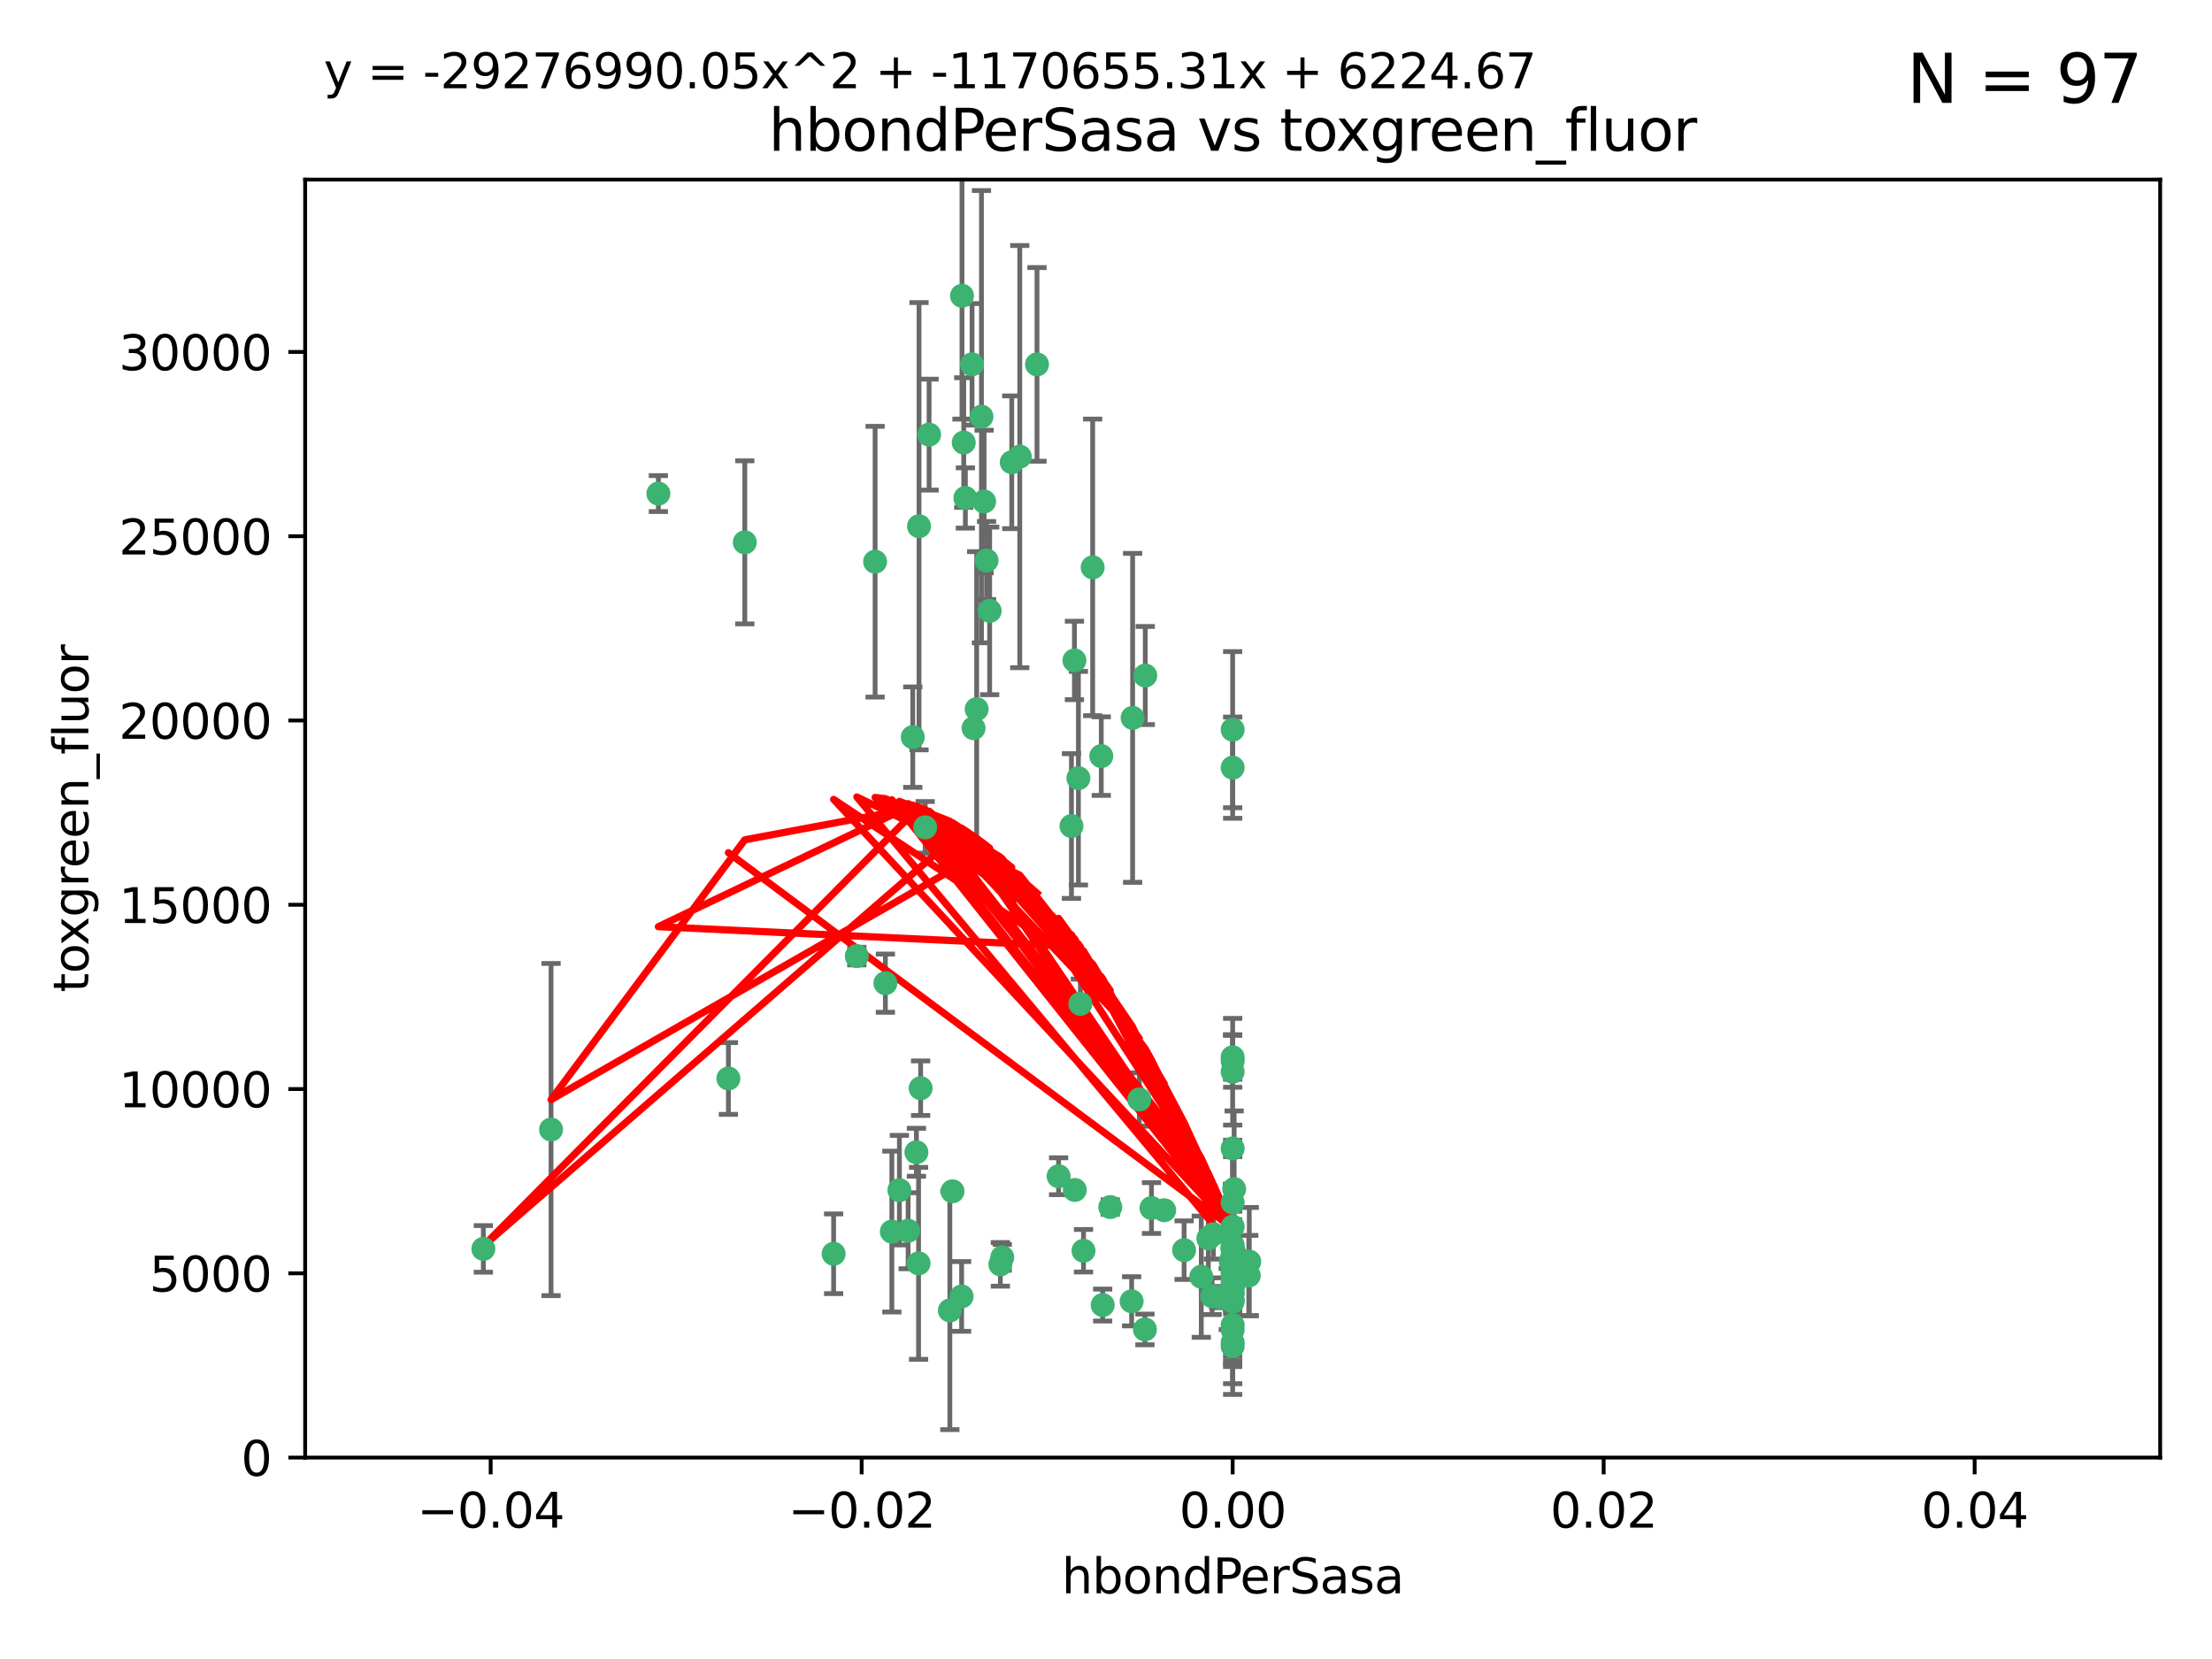 <?xml version="1.0" encoding="utf-8" standalone="no"?>
<!DOCTYPE svg PUBLIC "-//W3C//DTD SVG 1.1//EN"
  "http://www.w3.org/Graphics/SVG/1.1/DTD/svg11.dtd">
<svg xmlns:xlink="http://www.w3.org/1999/xlink" width="460.8pt" height="345.6pt" viewBox="0 0 460.8 345.6" xmlns="http://www.w3.org/2000/svg" version="1.1">
 <defs>
  <style type="text/css">*{stroke-linejoin: round; stroke-linecap: butt}</style>
 </defs>
 <g id="figure_1">
  <g id="patch_1">
   <path d="M 0 345.6 
L 460.8 345.6 
L 460.8 0 
L 0 0 
z
" style="fill: #ffffff"/>
  </g>
  <g id="axes_1">
   <g id="patch_2">
    <path d="M 63.571 303.64 
L 450 303.64 
L 450 37.411 
L 63.571 37.411 
z
" style="fill: #ffffff"/>
   </g>
   <g id="PathCollection_1">
    <defs>
     <path id="ma4d8800b00" d="M 0 1.118 
C 0.297 1.118 0.581 1 0.791 0.791 
C 1 0.581 1.118 0.297 1.118 0 
C 1.118 -0.297 1 -0.581 0.791 -0.791 
C 0.581 -1 0.297 -1.118 0 -1.118 
C -0.297 -1.118 -0.581 -1 -0.791 -0.791 
C -1 -0.581 -1.118 -0.297 -1.118 0 
C -1.118 0.297 -1 0.581 -0.791 0.791 
C -0.581 1 -0.297 1.118 0 1.118 
z
" style="stroke: #3cb371"/>
    </defs>
    <g clip-path="url(#pacead609d5)">
     <use xlink:href="#ma4d8800b00" x="216.026" y="75.908" style="fill: #3cb371; stroke: #3cb371"/>
     <use xlink:href="#ma4d8800b00" x="200.763" y="92.187" style="fill: #3cb371; stroke: #3cb371"/>
     <use xlink:href="#ma4d8800b00" x="100.691" y="260.167" style="fill: #3cb371; stroke: #3cb371"/>
     <use xlink:href="#ma4d8800b00" x="191.45" y="109.622" style="fill: #3cb371; stroke: #3cb371"/>
     <use xlink:href="#ma4d8800b00" x="155.154" y="112.982" style="fill: #3cb371; stroke: #3cb371"/>
     <use xlink:href="#ma4d8800b00" x="114.795" y="235.304" style="fill: #3cb371; stroke: #3cb371"/>
     <use xlink:href="#ma4d8800b00" x="206.164" y="127.26" style="fill: #3cb371; stroke: #3cb371"/>
     <use xlink:href="#ma4d8800b00" x="202.808" y="151.693" style="fill: #3cb371; stroke: #3cb371"/>
     <use xlink:href="#ma4d8800b00" x="205.007" y="104.476" style="fill: #3cb371; stroke: #3cb371"/>
     <use xlink:href="#ma4d8800b00" x="201.107" y="103.738" style="fill: #3cb371; stroke: #3cb371"/>
     <use xlink:href="#ma4d8800b00" x="205.518" y="116.762" style="fill: #3cb371; stroke: #3cb371"/>
     <use xlink:href="#ma4d8800b00" x="200.398" y="61.614" style="fill: #3cb371; stroke: #3cb371"/>
     <use xlink:href="#ma4d8800b00" x="210.768" y="96.299" style="fill: #3cb371; stroke: #3cb371"/>
     <use xlink:href="#ma4d8800b00" x="190.148" y="153.559" style="fill: #3cb371; stroke: #3cb371"/>
     <use xlink:href="#ma4d8800b00" x="137.148" y="102.821" style="fill: #3cb371; stroke: #3cb371"/>
     <use xlink:href="#ma4d8800b00" x="225.058" y="209.121" style="fill: #3cb371; stroke: #3cb371"/>
     <use xlink:href="#ma4d8800b00" x="202.496" y="75.9" style="fill: #3cb371; stroke: #3cb371"/>
     <use xlink:href="#ma4d8800b00" x="184.442" y="204.811" style="fill: #3cb371; stroke: #3cb371"/>
     <use xlink:href="#ma4d8800b00" x="182.301" y="117.014" style="fill: #3cb371; stroke: #3cb371"/>
     <use xlink:href="#ma4d8800b00" x="223.825" y="137.58" style="fill: #3cb371; stroke: #3cb371"/>
     <use xlink:href="#ma4d8800b00" x="193.547" y="90.534" style="fill: #3cb371; stroke: #3cb371"/>
     <use xlink:href="#ma4d8800b00" x="227.624" y="118.19" style="fill: #3cb371; stroke: #3cb371"/>
     <use xlink:href="#ma4d8800b00" x="242.524" y="252.113" style="fill: #3cb371; stroke: #3cb371"/>
     <use xlink:href="#ma4d8800b00" x="225.714" y="260.552" style="fill: #3cb371; stroke: #3cb371"/>
     <use xlink:href="#ma4d8800b00" x="190.904" y="240.037" style="fill: #3cb371; stroke: #3cb371"/>
     <use xlink:href="#ma4d8800b00" x="208.395" y="263.391" style="fill: #3cb371; stroke: #3cb371"/>
     <use xlink:href="#ma4d8800b00" x="237.346" y="229.048" style="fill: #3cb371; stroke: #3cb371"/>
     <use xlink:href="#ma4d8800b00" x="191.785" y="226.692" style="fill: #3cb371; stroke: #3cb371"/>
     <use xlink:href="#ma4d8800b00" x="252.503" y="270.023" style="fill: #3cb371; stroke: #3cb371"/>
     <use xlink:href="#ma4d8800b00" x="189.178" y="256.385" style="fill: #3cb371; stroke: #3cb371"/>
     <use xlink:href="#ma4d8800b00" x="204.456" y="86.8" style="fill: #3cb371; stroke: #3cb371"/>
     <use xlink:href="#ma4d8800b00" x="198.424" y="248.172" style="fill: #3cb371; stroke: #3cb371"/>
     <use xlink:href="#ma4d8800b00" x="256.397" y="262.82" style="fill: #3cb371; stroke: #3cb371"/>
     <use xlink:href="#ma4d8800b00" x="256.786" y="271.146" style="fill: #3cb371; stroke: #3cb371"/>
     <use xlink:href="#ma4d8800b00" x="246.666" y="260.427" style="fill: #3cb371; stroke: #3cb371"/>
     <use xlink:href="#ma4d8800b00" x="238.508" y="276.943" style="fill: #3cb371; stroke: #3cb371"/>
     <use xlink:href="#ma4d8800b00" x="239.875" y="251.655" style="fill: #3cb371; stroke: #3cb371"/>
     <use xlink:href="#ma4d8800b00" x="253.875" y="270.205" style="fill: #3cb371; stroke: #3cb371"/>
     <use xlink:href="#ma4d8800b00" x="229.709" y="271.868" style="fill: #3cb371; stroke: #3cb371"/>
     <use xlink:href="#ma4d8800b00" x="256.786" y="255.535" style="fill: #3cb371; stroke: #3cb371"/>
     <use xlink:href="#ma4d8800b00" x="191.354" y="263.178" style="fill: #3cb371; stroke: #3cb371"/>
     <use xlink:href="#ma4d8800b00" x="203.457" y="147.723" style="fill: #3cb371; stroke: #3cb371"/>
     <use xlink:href="#ma4d8800b00" x="223.905" y="247.891" style="fill: #3cb371; stroke: #3cb371"/>
     <use xlink:href="#ma4d8800b00" x="260.248" y="262.817" style="fill: #3cb371; stroke: #3cb371"/>
     <use xlink:href="#ma4d8800b00" x="178.492" y="199.17" style="fill: #3cb371; stroke: #3cb371"/>
     <use xlink:href="#ma4d8800b00" x="212.436" y="95.121" style="fill: #3cb371; stroke: #3cb371"/>
     <use xlink:href="#ma4d8800b00" x="231.293" y="251.452" style="fill: #3cb371; stroke: #3cb371"/>
     <use xlink:href="#ma4d8800b00" x="220.527" y="245.034" style="fill: #3cb371; stroke: #3cb371"/>
     <use xlink:href="#ma4d8800b00" x="235.946" y="149.542" style="fill: #3cb371; stroke: #3cb371"/>
     <use xlink:href="#ma4d8800b00" x="197.873" y="272.992" style="fill: #3cb371; stroke: #3cb371"/>
     <use xlink:href="#ma4d8800b00" x="187.361" y="247.93" style="fill: #3cb371; stroke: #3cb371"/>
     <use xlink:href="#ma4d8800b00" x="256.786" y="279.655" style="fill: #3cb371; stroke: #3cb371"/>
     <use xlink:href="#ma4d8800b00" x="173.659" y="261.183" style="fill: #3cb371; stroke: #3cb371"/>
     <use xlink:href="#ma4d8800b00" x="229.414" y="157.513" style="fill: #3cb371; stroke: #3cb371"/>
     <use xlink:href="#ma4d8800b00" x="260.14" y="265.707" style="fill: #3cb371; stroke: #3cb371"/>
     <use xlink:href="#ma4d8800b00" x="256.786" y="264.778" style="fill: #3cb371; stroke: #3cb371"/>
     <use xlink:href="#ma4d8800b00" x="256.786" y="223.261" style="fill: #3cb371; stroke: #3cb371"/>
     <use xlink:href="#ma4d8800b00" x="256.786" y="276.039" style="fill: #3cb371; stroke: #3cb371"/>
     <use xlink:href="#ma4d8800b00" x="250.249" y="265.959" style="fill: #3cb371; stroke: #3cb371"/>
     <use xlink:href="#ma4d8800b00" x="223.205" y="172.082" style="fill: #3cb371; stroke: #3cb371"/>
     <use xlink:href="#ma4d8800b00" x="257.109" y="267.377" style="fill: #3cb371; stroke: #3cb371"/>
     <use xlink:href="#ma4d8800b00" x="256.786" y="269.355" style="fill: #3cb371; stroke: #3cb371"/>
     <use xlink:href="#ma4d8800b00" x="185.789" y="256.562" style="fill: #3cb371; stroke: #3cb371"/>
     <use xlink:href="#ma4d8800b00" x="255.872" y="270.619" style="fill: #3cb371; stroke: #3cb371"/>
     <use xlink:href="#ma4d8800b00" x="256.786" y="261.86" style="fill: #3cb371; stroke: #3cb371"/>
     <use xlink:href="#ma4d8800b00" x="192.729" y="172.356" style="fill: #3cb371; stroke: #3cb371"/>
     <use xlink:href="#ma4d8800b00" x="256.786" y="265.335" style="fill: #3cb371; stroke: #3cb371"/>
     <use xlink:href="#ma4d8800b00" x="200.322" y="270.071" style="fill: #3cb371; stroke: #3cb371"/>
     <use xlink:href="#ma4d8800b00" x="256.786" y="152.004" style="fill: #3cb371; stroke: #3cb371"/>
     <use xlink:href="#ma4d8800b00" x="257.081" y="265.402" style="fill: #3cb371; stroke: #3cb371"/>
     <use xlink:href="#ma4d8800b00" x="257.097" y="247.697" style="fill: #3cb371; stroke: #3cb371"/>
     <use xlink:href="#ma4d8800b00" x="251.718" y="257.981" style="fill: #3cb371; stroke: #3cb371"/>
     <use xlink:href="#ma4d8800b00" x="224.65" y="162.105" style="fill: #3cb371; stroke: #3cb371"/>
     <use xlink:href="#ma4d8800b00" x="256.786" y="259.36" style="fill: #3cb371; stroke: #3cb371"/>
     <use xlink:href="#ma4d8800b00" x="256.786" y="260.068" style="fill: #3cb371; stroke: #3cb371"/>
     <use xlink:href="#ma4d8800b00" x="256.786" y="260.221" style="fill: #3cb371; stroke: #3cb371"/>
     <use xlink:href="#ma4d8800b00" x="256.786" y="260.163" style="fill: #3cb371; stroke: #3cb371"/>
     <use xlink:href="#ma4d8800b00" x="256.786" y="260.019" style="fill: #3cb371; stroke: #3cb371"/>
     <use xlink:href="#ma4d8800b00" x="238.58" y="140.722" style="fill: #3cb371; stroke: #3cb371"/>
     <use xlink:href="#ma4d8800b00" x="208.788" y="261.935" style="fill: #3cb371; stroke: #3cb371"/>
     <use xlink:href="#ma4d8800b00" x="252.766" y="257.112" style="fill: #3cb371; stroke: #3cb371"/>
     <use xlink:href="#ma4d8800b00" x="256.786" y="277.035" style="fill: #3cb371; stroke: #3cb371"/>
     <use xlink:href="#ma4d8800b00" x="256.786" y="159.917" style="fill: #3cb371; stroke: #3cb371"/>
     <use xlink:href="#ma4d8800b00" x="256.786" y="221.023" style="fill: #3cb371; stroke: #3cb371"/>
     <use xlink:href="#ma4d8800b00" x="256.786" y="280.448" style="fill: #3cb371; stroke: #3cb371"/>
     <use xlink:href="#ma4d8800b00" x="256.786" y="266.395" style="fill: #3cb371; stroke: #3cb371"/>
     <use xlink:href="#ma4d8800b00" x="151.737" y="224.667" style="fill: #3cb371; stroke: #3cb371"/>
     <use xlink:href="#ma4d8800b00" x="256.786" y="270.784" style="fill: #3cb371; stroke: #3cb371"/>
     <use xlink:href="#ma4d8800b00" x="256.786" y="239.234" style="fill: #3cb371; stroke: #3cb371"/>
     <use xlink:href="#ma4d8800b00" x="256.786" y="250.509" style="fill: #3cb371; stroke: #3cb371"/>
     <use xlink:href="#ma4d8800b00" x="256.786" y="267.238" style="fill: #3cb371; stroke: #3cb371"/>
     <use xlink:href="#ma4d8800b00" x="256.786" y="220.252" style="fill: #3cb371; stroke: #3cb371"/>
     <use xlink:href="#ma4d8800b00" x="256.786" y="269.377" style="fill: #3cb371; stroke: #3cb371"/>
     <use xlink:href="#ma4d8800b00" x="256.786" y="263.294" style="fill: #3cb371; stroke: #3cb371"/>
     <use xlink:href="#ma4d8800b00" x="235.741" y="271.085" style="fill: #3cb371; stroke: #3cb371"/>
     <use xlink:href="#ma4d8800b00" x="256.786" y="261.393" style="fill: #3cb371; stroke: #3cb371"/>
     <use xlink:href="#ma4d8800b00" x="256.786" y="261.957" style="fill: #3cb371; stroke: #3cb371"/>
    </g>
   </g>
   <g id="matplotlib.axis_1">
    <g id="xtick_1">
     <g id="line2d_1">
      <defs>
       <path id="md8ed6f959d" d="M 0 0 
L 0 3.5 
" style="stroke: #000000; stroke-width: 0.8"/>
      </defs>
      <g>
       <use xlink:href="#md8ed6f959d" x="102.214" y="303.64" style="stroke: #000000; stroke-width: 0.8"/>
      </g>
     </g>
     <g id="text_1">
      <!-- −0.04 -->
      <g transform="translate(86.891 318.238)scale(0.1 -0.1)">
       <defs>
        <path id="DejaVuSans-2212" d="M 678 2272 
L 4684 2272 
L 4684 1741 
L 678 1741 
L 678 2272 
z
" transform="scale(0.016)"/>
        <path id="DejaVuSans-30" d="M 2034 4250 
Q 1547 4250 1301 3770 
Q 1056 3291 1056 2328 
Q 1056 1369 1301 889 
Q 1547 409 2034 409 
Q 2525 409 2770 889 
Q 3016 1369 3016 2328 
Q 3016 3291 2770 3770 
Q 2525 4250 2034 4250 
z
M 2034 4750 
Q 2819 4750 3233 4129 
Q 3647 3509 3647 2328 
Q 3647 1150 3233 529 
Q 2819 -91 2034 -91 
Q 1250 -91 836 529 
Q 422 1150 422 2328 
Q 422 3509 836 4129 
Q 1250 4750 2034 4750 
z
" transform="scale(0.016)"/>
        <path id="DejaVuSans-2e" d="M 684 794 
L 1344 794 
L 1344 0 
L 684 0 
L 684 794 
z
" transform="scale(0.016)"/>
        <path id="DejaVuSans-34" d="M 2419 4116 
L 825 1625 
L 2419 1625 
L 2419 4116 
z
M 2253 4666 
L 3047 4666 
L 3047 1625 
L 3713 1625 
L 3713 1100 
L 3047 1100 
L 3047 0 
L 2419 0 
L 2419 1100 
L 313 1100 
L 313 1709 
L 2253 4666 
z
" transform="scale(0.016)"/>
       </defs>
       <use xlink:href="#DejaVuSans-2212"/>
       <use xlink:href="#DejaVuSans-30" x="83.789"/>
       <use xlink:href="#DejaVuSans-2e" x="147.412"/>
       <use xlink:href="#DejaVuSans-30" x="179.199"/>
       <use xlink:href="#DejaVuSans-34" x="242.822"/>
      </g>
     </g>
    </g>
    <g id="xtick_2">
     <g id="line2d_2">
      <g>
       <use xlink:href="#md8ed6f959d" x="179.5" y="303.64" style="stroke: #000000; stroke-width: 0.8"/>
      </g>
     </g>
     <g id="text_2">
      <!-- −0.02 -->
      <g transform="translate(164.177 318.238)scale(0.1 -0.1)">
       <defs>
        <path id="DejaVuSans-32" d="M 1228 531 
L 3431 531 
L 3431 0 
L 469 0 
L 469 531 
Q 828 903 1448 1529 
Q 2069 2156 2228 2338 
Q 2531 2678 2651 2914 
Q 2772 3150 2772 3378 
Q 2772 3750 2511 3984 
Q 2250 4219 1831 4219 
Q 1534 4219 1204 4116 
Q 875 4013 500 3803 
L 500 4441 
Q 881 4594 1212 4672 
Q 1544 4750 1819 4750 
Q 2544 4750 2975 4387 
Q 3406 4025 3406 3419 
Q 3406 3131 3298 2873 
Q 3191 2616 2906 2266 
Q 2828 2175 2409 1742 
Q 1991 1309 1228 531 
z
" transform="scale(0.016)"/>
       </defs>
       <use xlink:href="#DejaVuSans-2212"/>
       <use xlink:href="#DejaVuSans-30" x="83.789"/>
       <use xlink:href="#DejaVuSans-2e" x="147.412"/>
       <use xlink:href="#DejaVuSans-30" x="179.199"/>
       <use xlink:href="#DejaVuSans-32" x="242.822"/>
      </g>
     </g>
    </g>
    <g id="xtick_3">
     <g id="line2d_3">
      <g>
       <use xlink:href="#md8ed6f959d" x="256.786" y="303.64" style="stroke: #000000; stroke-width: 0.8"/>
      </g>
     </g>
     <g id="text_3">
      <!-- 0.00 -->
      <g transform="translate(245.653 318.238)scale(0.1 -0.1)">
       <use xlink:href="#DejaVuSans-30"/>
       <use xlink:href="#DejaVuSans-2e" x="63.623"/>
       <use xlink:href="#DejaVuSans-30" x="95.41"/>
       <use xlink:href="#DejaVuSans-30" x="159.033"/>
      </g>
     </g>
    </g>
    <g id="xtick_4">
     <g id="line2d_4">
      <g>
       <use xlink:href="#md8ed6f959d" x="334.071" y="303.64" style="stroke: #000000; stroke-width: 0.8"/>
      </g>
     </g>
     <g id="text_4">
      <!-- 0.02 -->
      <g transform="translate(322.939 318.238)scale(0.1 -0.1)">
       <use xlink:href="#DejaVuSans-30"/>
       <use xlink:href="#DejaVuSans-2e" x="63.623"/>
       <use xlink:href="#DejaVuSans-30" x="95.41"/>
       <use xlink:href="#DejaVuSans-32" x="159.033"/>
      </g>
     </g>
    </g>
    <g id="xtick_5">
     <g id="line2d_5">
      <g>
       <use xlink:href="#md8ed6f959d" x="411.357" y="303.64" style="stroke: #000000; stroke-width: 0.8"/>
      </g>
     </g>
     <g id="text_5">
      <!-- 0.04 -->
      <g transform="translate(400.224 318.238)scale(0.1 -0.1)">
       <use xlink:href="#DejaVuSans-30"/>
       <use xlink:href="#DejaVuSans-2e" x="63.623"/>
       <use xlink:href="#DejaVuSans-30" x="95.41"/>
       <use xlink:href="#DejaVuSans-34" x="159.033"/>
      </g>
     </g>
    </g>
    <g id="text_6">
     <!-- hbondPerSasa -->
     <g transform="translate(221.168 331.917)scale(0.1 -0.1)">
      <defs>
       <path id="DejaVuSans-68" d="M 3513 2113 
L 3513 0 
L 2938 0 
L 2938 2094 
Q 2938 2591 2744 2837 
Q 2550 3084 2163 3084 
Q 1697 3084 1428 2787 
Q 1159 2491 1159 1978 
L 1159 0 
L 581 0 
L 581 4863 
L 1159 4863 
L 1159 2956 
Q 1366 3272 1645 3428 
Q 1925 3584 2291 3584 
Q 2894 3584 3203 3211 
Q 3513 2838 3513 2113 
z
" transform="scale(0.016)"/>
       <path id="DejaVuSans-62" d="M 3116 1747 
Q 3116 2381 2855 2742 
Q 2594 3103 2138 3103 
Q 1681 3103 1420 2742 
Q 1159 2381 1159 1747 
Q 1159 1113 1420 752 
Q 1681 391 2138 391 
Q 2594 391 2855 752 
Q 3116 1113 3116 1747 
z
M 1159 2969 
Q 1341 3281 1617 3432 
Q 1894 3584 2278 3584 
Q 2916 3584 3314 3078 
Q 3713 2572 3713 1747 
Q 3713 922 3314 415 
Q 2916 -91 2278 -91 
Q 1894 -91 1617 61 
Q 1341 213 1159 525 
L 1159 0 
L 581 0 
L 581 4863 
L 1159 4863 
L 1159 2969 
z
" transform="scale(0.016)"/>
       <path id="DejaVuSans-6f" d="M 1959 3097 
Q 1497 3097 1228 2736 
Q 959 2375 959 1747 
Q 959 1119 1226 758 
Q 1494 397 1959 397 
Q 2419 397 2687 759 
Q 2956 1122 2956 1747 
Q 2956 2369 2687 2733 
Q 2419 3097 1959 3097 
z
M 1959 3584 
Q 2709 3584 3137 3096 
Q 3566 2609 3566 1747 
Q 3566 888 3137 398 
Q 2709 -91 1959 -91 
Q 1206 -91 779 398 
Q 353 888 353 1747 
Q 353 2609 779 3096 
Q 1206 3584 1959 3584 
z
" transform="scale(0.016)"/>
       <path id="DejaVuSans-6e" d="M 3513 2113 
L 3513 0 
L 2938 0 
L 2938 2094 
Q 2938 2591 2744 2837 
Q 2550 3084 2163 3084 
Q 1697 3084 1428 2787 
Q 1159 2491 1159 1978 
L 1159 0 
L 581 0 
L 581 3500 
L 1159 3500 
L 1159 2956 
Q 1366 3272 1645 3428 
Q 1925 3584 2291 3584 
Q 2894 3584 3203 3211 
Q 3513 2838 3513 2113 
z
" transform="scale(0.016)"/>
       <path id="DejaVuSans-64" d="M 2906 2969 
L 2906 4863 
L 3481 4863 
L 3481 0 
L 2906 0 
L 2906 525 
Q 2725 213 2448 61 
Q 2172 -91 1784 -91 
Q 1150 -91 751 415 
Q 353 922 353 1747 
Q 353 2572 751 3078 
Q 1150 3584 1784 3584 
Q 2172 3584 2448 3432 
Q 2725 3281 2906 2969 
z
M 947 1747 
Q 947 1113 1208 752 
Q 1469 391 1925 391 
Q 2381 391 2643 752 
Q 2906 1113 2906 1747 
Q 2906 2381 2643 2742 
Q 2381 3103 1925 3103 
Q 1469 3103 1208 2742 
Q 947 2381 947 1747 
z
" transform="scale(0.016)"/>
       <path id="DejaVuSans-50" d="M 1259 4147 
L 1259 2394 
L 2053 2394 
Q 2494 2394 2734 2622 
Q 2975 2850 2975 3272 
Q 2975 3691 2734 3919 
Q 2494 4147 2053 4147 
L 1259 4147 
z
M 628 4666 
L 2053 4666 
Q 2838 4666 3239 4311 
Q 3641 3956 3641 3272 
Q 3641 2581 3239 2228 
Q 2838 1875 2053 1875 
L 1259 1875 
L 1259 0 
L 628 0 
L 628 4666 
z
" transform="scale(0.016)"/>
       <path id="DejaVuSans-65" d="M 3597 1894 
L 3597 1613 
L 953 1613 
Q 991 1019 1311 708 
Q 1631 397 2203 397 
Q 2534 397 2845 478 
Q 3156 559 3463 722 
L 3463 178 
Q 3153 47 2828 -22 
Q 2503 -91 2169 -91 
Q 1331 -91 842 396 
Q 353 884 353 1716 
Q 353 2575 817 3079 
Q 1281 3584 2069 3584 
Q 2775 3584 3186 3129 
Q 3597 2675 3597 1894 
z
M 3022 2063 
Q 3016 2534 2758 2815 
Q 2500 3097 2075 3097 
Q 1594 3097 1305 2825 
Q 1016 2553 972 2059 
L 3022 2063 
z
" transform="scale(0.016)"/>
       <path id="DejaVuSans-72" d="M 2631 2963 
Q 2534 3019 2420 3045 
Q 2306 3072 2169 3072 
Q 1681 3072 1420 2755 
Q 1159 2438 1159 1844 
L 1159 0 
L 581 0 
L 581 3500 
L 1159 3500 
L 1159 2956 
Q 1341 3275 1631 3429 
Q 1922 3584 2338 3584 
Q 2397 3584 2469 3576 
Q 2541 3569 2628 3553 
L 2631 2963 
z
" transform="scale(0.016)"/>
       <path id="DejaVuSans-53" d="M 3425 4513 
L 3425 3897 
Q 3066 4069 2747 4153 
Q 2428 4238 2131 4238 
Q 1616 4238 1336 4038 
Q 1056 3838 1056 3469 
Q 1056 3159 1242 3001 
Q 1428 2844 1947 2747 
L 2328 2669 
Q 3034 2534 3370 2195 
Q 3706 1856 3706 1288 
Q 3706 609 3251 259 
Q 2797 -91 1919 -91 
Q 1588 -91 1214 -16 
Q 841 59 441 206 
L 441 856 
Q 825 641 1194 531 
Q 1563 422 1919 422 
Q 2459 422 2753 634 
Q 3047 847 3047 1241 
Q 3047 1584 2836 1778 
Q 2625 1972 2144 2069 
L 1759 2144 
Q 1053 2284 737 2584 
Q 422 2884 422 3419 
Q 422 4038 858 4394 
Q 1294 4750 2059 4750 
Q 2388 4750 2728 4690 
Q 3069 4631 3425 4513 
z
" transform="scale(0.016)"/>
       <path id="DejaVuSans-61" d="M 2194 1759 
Q 1497 1759 1228 1600 
Q 959 1441 959 1056 
Q 959 750 1161 570 
Q 1363 391 1709 391 
Q 2188 391 2477 730 
Q 2766 1069 2766 1631 
L 2766 1759 
L 2194 1759 
z
M 3341 1997 
L 3341 0 
L 2766 0 
L 2766 531 
Q 2569 213 2275 61 
Q 1981 -91 1556 -91 
Q 1019 -91 701 211 
Q 384 513 384 1019 
Q 384 1609 779 1909 
Q 1175 2209 1959 2209 
L 2766 2209 
L 2766 2266 
Q 2766 2663 2505 2880 
Q 2244 3097 1772 3097 
Q 1472 3097 1187 3025 
Q 903 2953 641 2809 
L 641 3341 
Q 956 3463 1253 3523 
Q 1550 3584 1831 3584 
Q 2591 3584 2966 3190 
Q 3341 2797 3341 1997 
z
" transform="scale(0.016)"/>
       <path id="DejaVuSans-73" d="M 2834 3397 
L 2834 2853 
Q 2591 2978 2328 3040 
Q 2066 3103 1784 3103 
Q 1356 3103 1142 2972 
Q 928 2841 928 2578 
Q 928 2378 1081 2264 
Q 1234 2150 1697 2047 
L 1894 2003 
Q 2506 1872 2764 1633 
Q 3022 1394 3022 966 
Q 3022 478 2636 193 
Q 2250 -91 1575 -91 
Q 1294 -91 989 -36 
Q 684 19 347 128 
L 347 722 
Q 666 556 975 473 
Q 1284 391 1588 391 
Q 1994 391 2212 530 
Q 2431 669 2431 922 
Q 2431 1156 2273 1281 
Q 2116 1406 1581 1522 
L 1381 1569 
Q 847 1681 609 1914 
Q 372 2147 372 2553 
Q 372 3047 722 3315 
Q 1072 3584 1716 3584 
Q 2034 3584 2315 3537 
Q 2597 3491 2834 3397 
z
" transform="scale(0.016)"/>
      </defs>
      <use xlink:href="#DejaVuSans-68"/>
      <use xlink:href="#DejaVuSans-62" x="63.379"/>
      <use xlink:href="#DejaVuSans-6f" x="126.855"/>
      <use xlink:href="#DejaVuSans-6e" x="188.037"/>
      <use xlink:href="#DejaVuSans-64" x="251.416"/>
      <use xlink:href="#DejaVuSans-50" x="314.893"/>
      <use xlink:href="#DejaVuSans-65" x="371.57"/>
      <use xlink:href="#DejaVuSans-72" x="433.094"/>
      <use xlink:href="#DejaVuSans-53" x="474.207"/>
      <use xlink:href="#DejaVuSans-61" x="537.684"/>
      <use xlink:href="#DejaVuSans-73" x="598.963"/>
      <use xlink:href="#DejaVuSans-61" x="651.062"/>
     </g>
    </g>
   </g>
   <g id="matplotlib.axis_2">
    <g id="ytick_1">
     <g id="line2d_6">
      <defs>
       <path id="m90d7b06521" d="M 0 0 
L -3.5 0 
" style="stroke: #000000; stroke-width: 0.8"/>
      </defs>
      <g>
       <use xlink:href="#m90d7b06521" x="63.571" y="303.64" style="stroke: #000000; stroke-width: 0.8"/>
      </g>
     </g>
     <g id="text_7">
      <!-- 0 -->
      <g transform="translate(50.209 307.439)scale(0.1 -0.1)">
       <use xlink:href="#DejaVuSans-30"/>
      </g>
     </g>
    </g>
    <g id="ytick_2">
     <g id="line2d_7">
      <g>
       <use xlink:href="#m90d7b06521" x="63.571" y="265.253" style="stroke: #000000; stroke-width: 0.8"/>
      </g>
     </g>
     <g id="text_8">
      <!-- 5000 -->
      <g transform="translate(31.121 269.052)scale(0.1 -0.1)">
       <defs>
        <path id="DejaVuSans-35" d="M 691 4666 
L 3169 4666 
L 3169 4134 
L 1269 4134 
L 1269 2991 
Q 1406 3038 1543 3061 
Q 1681 3084 1819 3084 
Q 2600 3084 3056 2656 
Q 3513 2228 3513 1497 
Q 3513 744 3044 326 
Q 2575 -91 1722 -91 
Q 1428 -91 1123 -41 
Q 819 9 494 109 
L 494 744 
Q 775 591 1075 516 
Q 1375 441 1709 441 
Q 2250 441 2565 725 
Q 2881 1009 2881 1497 
Q 2881 1984 2565 2268 
Q 2250 2553 1709 2553 
Q 1456 2553 1204 2497 
Q 953 2441 691 2322 
L 691 4666 
z
" transform="scale(0.016)"/>
       </defs>
       <use xlink:href="#DejaVuSans-35"/>
       <use xlink:href="#DejaVuSans-30" x="63.623"/>
       <use xlink:href="#DejaVuSans-30" x="127.246"/>
       <use xlink:href="#DejaVuSans-30" x="190.869"/>
      </g>
     </g>
    </g>
    <g id="ytick_3">
     <g id="line2d_8">
      <g>
       <use xlink:href="#m90d7b06521" x="63.571" y="226.866" style="stroke: #000000; stroke-width: 0.8"/>
      </g>
     </g>
     <g id="text_9">
      <!-- 10000 -->
      <g transform="translate(24.759 230.665)scale(0.1 -0.1)">
       <defs>
        <path id="DejaVuSans-31" d="M 794 531 
L 1825 531 
L 1825 4091 
L 703 3866 
L 703 4441 
L 1819 4666 
L 2450 4666 
L 2450 531 
L 3481 531 
L 3481 0 
L 794 0 
L 794 531 
z
" transform="scale(0.016)"/>
       </defs>
       <use xlink:href="#DejaVuSans-31"/>
       <use xlink:href="#DejaVuSans-30" x="63.623"/>
       <use xlink:href="#DejaVuSans-30" x="127.246"/>
       <use xlink:href="#DejaVuSans-30" x="190.869"/>
       <use xlink:href="#DejaVuSans-30" x="254.492"/>
      </g>
     </g>
    </g>
    <g id="ytick_4">
     <g id="line2d_9">
      <g>
       <use xlink:href="#m90d7b06521" x="63.571" y="188.479" style="stroke: #000000; stroke-width: 0.8"/>
      </g>
     </g>
     <g id="text_10">
      <!-- 15000 -->
      <g transform="translate(24.759 192.278)scale(0.1 -0.1)">
       <use xlink:href="#DejaVuSans-31"/>
       <use xlink:href="#DejaVuSans-35" x="63.623"/>
       <use xlink:href="#DejaVuSans-30" x="127.246"/>
       <use xlink:href="#DejaVuSans-30" x="190.869"/>
       <use xlink:href="#DejaVuSans-30" x="254.492"/>
      </g>
     </g>
    </g>
    <g id="ytick_5">
     <g id="line2d_10">
      <g>
       <use xlink:href="#m90d7b06521" x="63.571" y="150.092" style="stroke: #000000; stroke-width: 0.8"/>
      </g>
     </g>
     <g id="text_11">
      <!-- 20000 -->
      <g transform="translate(24.759 153.891)scale(0.1 -0.1)">
       <use xlink:href="#DejaVuSans-32"/>
       <use xlink:href="#DejaVuSans-30" x="63.623"/>
       <use xlink:href="#DejaVuSans-30" x="127.246"/>
       <use xlink:href="#DejaVuSans-30" x="190.869"/>
       <use xlink:href="#DejaVuSans-30" x="254.492"/>
      </g>
     </g>
    </g>
    <g id="ytick_6">
     <g id="line2d_11">
      <g>
       <use xlink:href="#m90d7b06521" x="63.571" y="111.705" style="stroke: #000000; stroke-width: 0.8"/>
      </g>
     </g>
     <g id="text_12">
      <!-- 25000 -->
      <g transform="translate(24.759 115.504)scale(0.1 -0.1)">
       <use xlink:href="#DejaVuSans-32"/>
       <use xlink:href="#DejaVuSans-35" x="63.623"/>
       <use xlink:href="#DejaVuSans-30" x="127.246"/>
       <use xlink:href="#DejaVuSans-30" x="190.869"/>
       <use xlink:href="#DejaVuSans-30" x="254.492"/>
      </g>
     </g>
    </g>
    <g id="ytick_7">
     <g id="line2d_12">
      <g>
       <use xlink:href="#m90d7b06521" x="63.571" y="73.317" style="stroke: #000000; stroke-width: 0.8"/>
      </g>
     </g>
     <g id="text_13">
      <!-- 30000 -->
      <g transform="translate(24.759 77.117)scale(0.1 -0.1)">
       <defs>
        <path id="DejaVuSans-33" d="M 2597 2516 
Q 3050 2419 3304 2112 
Q 3559 1806 3559 1356 
Q 3559 666 3084 287 
Q 2609 -91 1734 -91 
Q 1441 -91 1130 -33 
Q 819 25 488 141 
L 488 750 
Q 750 597 1062 519 
Q 1375 441 1716 441 
Q 2309 441 2620 675 
Q 2931 909 2931 1356 
Q 2931 1769 2642 2001 
Q 2353 2234 1838 2234 
L 1294 2234 
L 1294 2753 
L 1863 2753 
Q 2328 2753 2575 2939 
Q 2822 3125 2822 3475 
Q 2822 3834 2567 4026 
Q 2313 4219 1838 4219 
Q 1578 4219 1281 4162 
Q 984 4106 628 3988 
L 628 4550 
Q 988 4650 1302 4700 
Q 1616 4750 1894 4750 
Q 2613 4750 3031 4423 
Q 3450 4097 3450 3541 
Q 3450 3153 3228 2886 
Q 3006 2619 2597 2516 
z
" transform="scale(0.016)"/>
       </defs>
       <use xlink:href="#DejaVuSans-33"/>
       <use xlink:href="#DejaVuSans-30" x="63.623"/>
       <use xlink:href="#DejaVuSans-30" x="127.246"/>
       <use xlink:href="#DejaVuSans-30" x="190.869"/>
       <use xlink:href="#DejaVuSans-30" x="254.492"/>
      </g>
     </g>
    </g>
    <g id="text_14">
     <!-- toxgreen_fluor -->
     <g transform="translate(18.401 206.72)rotate(-90)scale(0.1 -0.1)">
      <defs>
       <path id="DejaVuSans-74" d="M 1172 4494 
L 1172 3500 
L 2356 3500 
L 2356 3053 
L 1172 3053 
L 1172 1153 
Q 1172 725 1289 603 
Q 1406 481 1766 481 
L 2356 481 
L 2356 0 
L 1766 0 
Q 1100 0 847 248 
Q 594 497 594 1153 
L 594 3053 
L 172 3053 
L 172 3500 
L 594 3500 
L 594 4494 
L 1172 4494 
z
" transform="scale(0.016)"/>
       <path id="DejaVuSans-78" d="M 3513 3500 
L 2247 1797 
L 3578 0 
L 2900 0 
L 1881 1375 
L 863 0 
L 184 0 
L 1544 1831 
L 300 3500 
L 978 3500 
L 1906 2253 
L 2834 3500 
L 3513 3500 
z
" transform="scale(0.016)"/>
       <path id="DejaVuSans-67" d="M 2906 1791 
Q 2906 2416 2648 2759 
Q 2391 3103 1925 3103 
Q 1463 3103 1205 2759 
Q 947 2416 947 1791 
Q 947 1169 1205 825 
Q 1463 481 1925 481 
Q 2391 481 2648 825 
Q 2906 1169 2906 1791 
z
M 3481 434 
Q 3481 -459 3084 -895 
Q 2688 -1331 1869 -1331 
Q 1566 -1331 1297 -1286 
Q 1028 -1241 775 -1147 
L 775 -588 
Q 1028 -725 1275 -790 
Q 1522 -856 1778 -856 
Q 2344 -856 2625 -561 
Q 2906 -266 2906 331 
L 2906 616 
Q 2728 306 2450 153 
Q 2172 0 1784 0 
Q 1141 0 747 490 
Q 353 981 353 1791 
Q 353 2603 747 3093 
Q 1141 3584 1784 3584 
Q 2172 3584 2450 3431 
Q 2728 3278 2906 2969 
L 2906 3500 
L 3481 3500 
L 3481 434 
z
" transform="scale(0.016)"/>
       <path id="DejaVuSans-5f" d="M 3263 -1063 
L 3263 -1509 
L -63 -1509 
L -63 -1063 
L 3263 -1063 
z
" transform="scale(0.016)"/>
       <path id="DejaVuSans-66" d="M 2375 4863 
L 2375 4384 
L 1825 4384 
Q 1516 4384 1395 4259 
Q 1275 4134 1275 3809 
L 1275 3500 
L 2222 3500 
L 2222 3053 
L 1275 3053 
L 1275 0 
L 697 0 
L 697 3053 
L 147 3053 
L 147 3500 
L 697 3500 
L 697 3744 
Q 697 4328 969 4595 
Q 1241 4863 1831 4863 
L 2375 4863 
z
" transform="scale(0.016)"/>
       <path id="DejaVuSans-6c" d="M 603 4863 
L 1178 4863 
L 1178 0 
L 603 0 
L 603 4863 
z
" transform="scale(0.016)"/>
       <path id="DejaVuSans-75" d="M 544 1381 
L 544 3500 
L 1119 3500 
L 1119 1403 
Q 1119 906 1312 657 
Q 1506 409 1894 409 
Q 2359 409 2629 706 
Q 2900 1003 2900 1516 
L 2900 3500 
L 3475 3500 
L 3475 0 
L 2900 0 
L 2900 538 
Q 2691 219 2414 64 
Q 2138 -91 1772 -91 
Q 1169 -91 856 284 
Q 544 659 544 1381 
z
M 1991 3584 
L 1991 3584 
z
" transform="scale(0.016)"/>
      </defs>
      <use xlink:href="#DejaVuSans-74"/>
      <use xlink:href="#DejaVuSans-6f" x="39.209"/>
      <use xlink:href="#DejaVuSans-78" x="97.266"/>
      <use xlink:href="#DejaVuSans-67" x="156.445"/>
      <use xlink:href="#DejaVuSans-72" x="219.922"/>
      <use xlink:href="#DejaVuSans-65" x="258.785"/>
      <use xlink:href="#DejaVuSans-65" x="320.309"/>
      <use xlink:href="#DejaVuSans-6e" x="381.832"/>
      <use xlink:href="#DejaVuSans-5f" x="445.211"/>
      <use xlink:href="#DejaVuSans-66" x="495.211"/>
      <use xlink:href="#DejaVuSans-6c" x="530.416"/>
      <use xlink:href="#DejaVuSans-75" x="558.199"/>
      <use xlink:href="#DejaVuSans-6f" x="621.578"/>
      <use xlink:href="#DejaVuSans-72" x="682.76"/>
     </g>
    </g>
   </g>
   <g id="LineCollection_1">
    <path d="M 216.026 96.079 
L 216.026 55.738 
" clip-path="url(#pacead609d5)" style="fill: none; stroke: #696969"/>
    <path d="M 200.763 105.69 
L 200.763 78.685 
" clip-path="url(#pacead609d5)" style="fill: none; stroke: #696969"/>
    <path d="M 100.691 265.023 
L 100.691 255.311 
" clip-path="url(#pacead609d5)" style="fill: none; stroke: #696969"/>
    <path d="M 191.45 156.211 
L 191.45 63.032 
" clip-path="url(#pacead609d5)" style="fill: none; stroke: #696969"/>
    <path d="M 155.154 129.961 
L 155.154 96.004 
" clip-path="url(#pacead609d5)" style="fill: none; stroke: #696969"/>
    <path d="M 114.795 269.906 
L 114.795 200.702 
" clip-path="url(#pacead609d5)" style="fill: none; stroke: #696969"/>
    <path d="M 206.164 144.714 
L 206.164 109.807 
" clip-path="url(#pacead609d5)" style="fill: none; stroke: #696969"/>
    <path d="M 202.808 152.217 
L 202.808 151.168 
" clip-path="url(#pacead609d5)" style="fill: none; stroke: #696969"/>
    <path d="M 205.007 119.328 
L 205.007 89.623 
" clip-path="url(#pacead609d5)" style="fill: none; stroke: #696969"/>
    <path d="M 201.107 110.014 
L 201.107 97.461 
" clip-path="url(#pacead609d5)" style="fill: none; stroke: #696969"/>
    <path d="M 205.518 124.89 
L 205.518 108.635 
" clip-path="url(#pacead609d5)" style="fill: none; stroke: #696969"/>
    <path d="M 200.398 87.306 
L 200.398 35.922 
" clip-path="url(#pacead609d5)" style="fill: none; stroke: #696969"/>
    <path d="M 210.768 110.125 
L 210.768 82.473 
" clip-path="url(#pacead609d5)" style="fill: none; stroke: #696969"/>
    <path d="M 190.148 164.019 
L 190.148 143.098 
" clip-path="url(#pacead609d5)" style="fill: none; stroke: #696969"/>
    <path d="M 137.148 106.565 
L 137.148 99.077 
" clip-path="url(#pacead609d5)" style="fill: none; stroke: #696969"/>
    <path d="M 225.058 214.275 
L 225.058 203.967 
" clip-path="url(#pacead609d5)" style="fill: none; stroke: #696969"/>
    <path d="M 202.496 88.56 
L 202.496 63.241 
" clip-path="url(#pacead609d5)" style="fill: none; stroke: #696969"/>
    <path d="M 184.442 210.874 
L 184.442 198.748 
" clip-path="url(#pacead609d5)" style="fill: none; stroke: #696969"/>
    <path d="M 182.301 145.217 
L 182.301 88.811 
" clip-path="url(#pacead609d5)" style="fill: none; stroke: #696969"/>
    <path d="M 223.825 145.75 
L 223.825 129.411 
" clip-path="url(#pacead609d5)" style="fill: none; stroke: #696969"/>
    <path d="M 193.547 102.091 
L 193.547 78.978 
" clip-path="url(#pacead609d5)" style="fill: none; stroke: #696969"/>
    <path d="M 227.624 149.083 
L 227.624 87.298 
" clip-path="url(#pacead609d5)" style="fill: none; stroke: #696969"/>
    <path d="M 242.524 253.068 
L 242.524 251.158 
" clip-path="url(#pacead609d5)" style="fill: none; stroke: #696969"/>
    <path d="M 225.714 264.982 
L 225.714 256.122 
" clip-path="url(#pacead609d5)" style="fill: none; stroke: #696969"/>
    <path d="M 190.904 245.032 
L 190.904 235.043 
" clip-path="url(#pacead609d5)" style="fill: none; stroke: #696969"/>
    <path d="M 208.395 267.937 
L 208.395 258.844 
" clip-path="url(#pacead609d5)" style="fill: none; stroke: #696969"/>
    <path d="M 237.346 234.604 
L 237.346 223.492 
" clip-path="url(#pacead609d5)" style="fill: none; stroke: #696969"/>
    <path d="M 191.785 232.376 
L 191.785 221.008 
" clip-path="url(#pacead609d5)" style="fill: none; stroke: #696969"/>
    <path d="M 252.503 273.841 
L 252.503 266.205 
" clip-path="url(#pacead609d5)" style="fill: none; stroke: #696969"/>
    <path d="M 189.178 264.301 
L 189.178 248.47 
" clip-path="url(#pacead609d5)" style="fill: none; stroke: #696969"/>
    <path d="M 204.456 133.906 
L 204.456 39.694 
" clip-path="url(#pacead609d5)" style="fill: none; stroke: #696969"/>
    <path d="M 198.424 248.702 
L 198.424 247.642 
" clip-path="url(#pacead609d5)" style="fill: none; stroke: #696969"/>
    <path d="M 256.397 269.609 
L 256.397 256.032 
" clip-path="url(#pacead609d5)" style="fill: none; stroke: #696969"/>
    <path d="M 256.786 282.519 
L 256.786 259.772 
" clip-path="url(#pacead609d5)" style="fill: none; stroke: #696969"/>
    <path d="M 246.666 266.526 
L 246.666 254.328 
" clip-path="url(#pacead609d5)" style="fill: none; stroke: #696969"/>
    <path d="M 238.508 280.142 
L 238.508 273.744 
" clip-path="url(#pacead609d5)" style="fill: none; stroke: #696969"/>
    <path d="M 239.875 256.945 
L 239.875 246.364 
" clip-path="url(#pacead609d5)" style="fill: none; stroke: #696969"/>
    <path d="M 253.875 272.421 
L 253.875 267.99 
" clip-path="url(#pacead609d5)" style="fill: none; stroke: #696969"/>
    <path d="M 229.709 275.193 
L 229.709 268.542 
" clip-path="url(#pacead609d5)" style="fill: none; stroke: #696969"/>
    <path d="M 256.786 272.278 
L 256.786 238.793 
" clip-path="url(#pacead609d5)" style="fill: none; stroke: #696969"/>
    <path d="M 191.354 283.173 
L 191.354 243.183 
" clip-path="url(#pacead609d5)" style="fill: none; stroke: #696969"/>
    <path d="M 203.457 180.527 
L 203.457 114.919 
" clip-path="url(#pacead609d5)" style="fill: none; stroke: #696969"/>
    <path d="M 223.905 248.596 
L 223.905 247.186 
" clip-path="url(#pacead609d5)" style="fill: none; stroke: #696969"/>
    <path d="M 260.248 274.093 
L 260.248 251.542 
" clip-path="url(#pacead609d5)" style="fill: none; stroke: #696969"/>
    <path d="M 178.492 201.012 
L 178.492 197.328 
" clip-path="url(#pacead609d5)" style="fill: none; stroke: #696969"/>
    <path d="M 212.436 139.091 
L 212.436 51.151 
" clip-path="url(#pacead609d5)" style="fill: none; stroke: #696969"/>
    <path d="M 231.293 252.966 
L 231.293 249.939 
" clip-path="url(#pacead609d5)" style="fill: none; stroke: #696969"/>
    <path d="M 220.527 248.879 
L 220.527 241.19 
" clip-path="url(#pacead609d5)" style="fill: none; stroke: #696969"/>
    <path d="M 235.946 183.804 
L 235.946 115.28 
" clip-path="url(#pacead609d5)" style="fill: none; stroke: #696969"/>
    <path d="M 197.873 297.815 
L 197.873 248.168 
" clip-path="url(#pacead609d5)" style="fill: none; stroke: #696969"/>
    <path d="M 187.361 259.34 
L 187.361 236.521 
" clip-path="url(#pacead609d5)" style="fill: none; stroke: #696969"/>
    <path d="M 256.786 290.49 
L 256.786 268.821 
" clip-path="url(#pacead609d5)" style="fill: none; stroke: #696969"/>
    <path d="M 173.659 269.484 
L 173.659 252.882 
" clip-path="url(#pacead609d5)" style="fill: none; stroke: #696969"/>
    <path d="M 229.414 165.694 
L 229.414 149.332 
" clip-path="url(#pacead609d5)" style="fill: none; stroke: #696969"/>
    <path d="M 260.14 274.064 
L 260.14 257.35 
" clip-path="url(#pacead609d5)" style="fill: none; stroke: #696969"/>
    <path d="M 256.786 272.37 
L 256.786 257.186 
" clip-path="url(#pacead609d5)" style="fill: none; stroke: #696969"/>
    <path d="M 256.786 234.375 
L 256.786 212.147 
" clip-path="url(#pacead609d5)" style="fill: none; stroke: #696969"/>
    <path d="M 256.786 278.398 
L 256.786 273.681 
" clip-path="url(#pacead609d5)" style="fill: none; stroke: #696969"/>
    <path d="M 250.249 278.581 
L 250.249 253.336 
" clip-path="url(#pacead609d5)" style="fill: none; stroke: #696969"/>
    <path d="M 223.205 187.16 
L 223.205 157.004 
" clip-path="url(#pacead609d5)" style="fill: none; stroke: #696969"/>
    <path d="M 257.109 270.81 
L 257.109 263.945 
" clip-path="url(#pacead609d5)" style="fill: none; stroke: #696969"/>
    <path d="M 256.786 278.095 
L 256.786 260.616 
" clip-path="url(#pacead609d5)" style="fill: none; stroke: #696969"/>
    <path d="M 185.789 273.32 
L 185.789 239.805 
" clip-path="url(#pacead609d5)" style="fill: none; stroke: #696969"/>
    <path d="M 255.872 276.981 
L 255.872 264.258 
" clip-path="url(#pacead609d5)" style="fill: none; stroke: #696969"/>
    <path d="M 256.786 276.024 
L 256.786 247.696 
" clip-path="url(#pacead609d5)" style="fill: none; stroke: #696969"/>
    <path d="M 192.729 177.734 
L 192.729 166.978 
" clip-path="url(#pacead609d5)" style="fill: none; stroke: #696969"/>
    <path d="M 256.786 268.88 
L 256.786 261.79 
" clip-path="url(#pacead609d5)" style="fill: none; stroke: #696969"/>
    <path d="M 200.322 277.335 
L 200.322 262.806 
" clip-path="url(#pacead609d5)" style="fill: none; stroke: #696969"/>
    <path d="M 256.786 168.265 
L 256.786 135.742 
" clip-path="url(#pacead609d5)" style="fill: none; stroke: #696969"/>
    <path d="M 257.081 267.033 
L 257.081 263.771 
" clip-path="url(#pacead609d5)" style="fill: none; stroke: #696969"/>
    <path d="M 257.097 263.964 
L 257.097 231.431 
" clip-path="url(#pacead609d5)" style="fill: none; stroke: #696969"/>
    <path d="M 251.718 268.421 
L 251.718 247.542 
" clip-path="url(#pacead609d5)" style="fill: none; stroke: #696969"/>
    <path d="M 224.65 184.351 
L 224.65 139.86 
" clip-path="url(#pacead609d5)" style="fill: none; stroke: #696969"/>
    <path d="M 256.786 263.278 
L 256.786 255.442 
" clip-path="url(#pacead609d5)" style="fill: none; stroke: #696969"/>
    <path d="M 256.786 269.86 
L 256.786 250.276 
" clip-path="url(#pacead609d5)" style="fill: none; stroke: #696969"/>
    <path d="M 256.786 268.597 
L 256.786 251.844 
" clip-path="url(#pacead609d5)" style="fill: none; stroke: #696969"/>
    <path d="M 256.786 268.001 
L 256.786 252.325 
" clip-path="url(#pacead609d5)" style="fill: none; stroke: #696969"/>
    <path d="M 256.786 265.948 
L 256.786 254.089 
" clip-path="url(#pacead609d5)" style="fill: none; stroke: #696969"/>
    <path d="M 238.58 150.938 
L 238.58 130.506 
" clip-path="url(#pacead609d5)" style="fill: none; stroke: #696969"/>
    <path d="M 208.788 264.632 
L 208.788 259.238 
" clip-path="url(#pacead609d5)" style="fill: none; stroke: #696969"/>
    <path d="M 252.766 262.288 
L 252.766 251.936 
" clip-path="url(#pacead609d5)" style="fill: none; stroke: #696969"/>
    <path d="M 256.786 283.483 
L 256.786 270.588 
" clip-path="url(#pacead609d5)" style="fill: none; stroke: #696969"/>
    <path d="M 256.786 170.463 
L 256.786 149.371 
" clip-path="url(#pacead609d5)" style="fill: none; stroke: #696969"/>
    <path d="M 256.786 226.502 
L 256.786 215.543 
" clip-path="url(#pacead609d5)" style="fill: none; stroke: #696969"/>
    <path d="M 256.786 288.249 
L 256.786 272.647 
" clip-path="url(#pacead609d5)" style="fill: none; stroke: #696969"/>
    <path d="M 256.786 272.04 
L 256.786 260.75 
" clip-path="url(#pacead609d5)" style="fill: none; stroke: #696969"/>
    <path d="M 151.737 232.145 
L 151.737 217.189 
" clip-path="url(#pacead609d5)" style="fill: none; stroke: #696969"/>
    <path d="M 256.786 284.153 
L 256.786 257.415 
" clip-path="url(#pacead609d5)" style="fill: none; stroke: #696969"/>
    <path d="M 256.786 240.949 
L 256.786 237.518 
" clip-path="url(#pacead609d5)" style="fill: none; stroke: #696969"/>
    <path d="M 256.786 254.253 
L 256.786 246.765 
" clip-path="url(#pacead609d5)" style="fill: none; stroke: #696969"/>
    <path d="M 256.786 272.884 
L 256.786 261.591 
" clip-path="url(#pacead609d5)" style="fill: none; stroke: #696969"/>
    <path d="M 256.786 224.823 
L 256.786 215.68 
" clip-path="url(#pacead609d5)" style="fill: none; stroke: #696969"/>
    <path d="M 256.786 276.183 
L 256.786 262.571 
" clip-path="url(#pacead609d5)" style="fill: none; stroke: #696969"/>
    <path d="M 256.786 268.654 
L 256.786 257.933 
" clip-path="url(#pacead609d5)" style="fill: none; stroke: #696969"/>
    <path d="M 235.741 276.209 
L 235.741 265.962 
" clip-path="url(#pacead609d5)" style="fill: none; stroke: #696969"/>
    <path d="M 256.786 276.115 
L 256.786 246.672 
" clip-path="url(#pacead609d5)" style="fill: none; stroke: #696969"/>
    <path d="M 256.786 284.676 
L 256.786 239.238 
" clip-path="url(#pacead609d5)" style="fill: none; stroke: #696969"/>
   </g>
   <g id="line2d_13">
    <defs>
     <path id="mabb9fd9fd7" d="M 2 0 
L -2 -0 
" style="stroke: #696969"/>
    </defs>
    <g clip-path="url(#pacead609d5)">
     <use xlink:href="#mabb9fd9fd7" x="216.026" y="96.079" style="fill: #696969; stroke: #696969"/>
     <use xlink:href="#mabb9fd9fd7" x="200.763" y="105.69" style="fill: #696969; stroke: #696969"/>
     <use xlink:href="#mabb9fd9fd7" x="100.691" y="265.023" style="fill: #696969; stroke: #696969"/>
     <use xlink:href="#mabb9fd9fd7" x="191.45" y="156.211" style="fill: #696969; stroke: #696969"/>
     <use xlink:href="#mabb9fd9fd7" x="155.154" y="129.961" style="fill: #696969; stroke: #696969"/>
     <use xlink:href="#mabb9fd9fd7" x="114.795" y="269.906" style="fill: #696969; stroke: #696969"/>
     <use xlink:href="#mabb9fd9fd7" x="206.164" y="144.714" style="fill: #696969; stroke: #696969"/>
     <use xlink:href="#mabb9fd9fd7" x="202.808" y="152.217" style="fill: #696969; stroke: #696969"/>
     <use xlink:href="#mabb9fd9fd7" x="205.007" y="119.328" style="fill: #696969; stroke: #696969"/>
     <use xlink:href="#mabb9fd9fd7" x="201.107" y="110.014" style="fill: #696969; stroke: #696969"/>
     <use xlink:href="#mabb9fd9fd7" x="205.518" y="124.89" style="fill: #696969; stroke: #696969"/>
     <use xlink:href="#mabb9fd9fd7" x="200.398" y="87.306" style="fill: #696969; stroke: #696969"/>
     <use xlink:href="#mabb9fd9fd7" x="210.768" y="110.125" style="fill: #696969; stroke: #696969"/>
     <use xlink:href="#mabb9fd9fd7" x="190.148" y="164.019" style="fill: #696969; stroke: #696969"/>
     <use xlink:href="#mabb9fd9fd7" x="137.148" y="106.565" style="fill: #696969; stroke: #696969"/>
     <use xlink:href="#mabb9fd9fd7" x="225.058" y="214.275" style="fill: #696969; stroke: #696969"/>
     <use xlink:href="#mabb9fd9fd7" x="202.496" y="88.56" style="fill: #696969; stroke: #696969"/>
     <use xlink:href="#mabb9fd9fd7" x="184.442" y="210.874" style="fill: #696969; stroke: #696969"/>
     <use xlink:href="#mabb9fd9fd7" x="182.301" y="145.217" style="fill: #696969; stroke: #696969"/>
     <use xlink:href="#mabb9fd9fd7" x="223.825" y="145.75" style="fill: #696969; stroke: #696969"/>
     <use xlink:href="#mabb9fd9fd7" x="193.547" y="102.091" style="fill: #696969; stroke: #696969"/>
     <use xlink:href="#mabb9fd9fd7" x="227.624" y="149.083" style="fill: #696969; stroke: #696969"/>
     <use xlink:href="#mabb9fd9fd7" x="242.524" y="253.068" style="fill: #696969; stroke: #696969"/>
     <use xlink:href="#mabb9fd9fd7" x="225.714" y="264.982" style="fill: #696969; stroke: #696969"/>
     <use xlink:href="#mabb9fd9fd7" x="190.904" y="245.032" style="fill: #696969; stroke: #696969"/>
     <use xlink:href="#mabb9fd9fd7" x="208.395" y="267.937" style="fill: #696969; stroke: #696969"/>
     <use xlink:href="#mabb9fd9fd7" x="237.346" y="234.604" style="fill: #696969; stroke: #696969"/>
     <use xlink:href="#mabb9fd9fd7" x="191.785" y="232.376" style="fill: #696969; stroke: #696969"/>
     <use xlink:href="#mabb9fd9fd7" x="252.503" y="273.841" style="fill: #696969; stroke: #696969"/>
     <use xlink:href="#mabb9fd9fd7" x="189.178" y="264.301" style="fill: #696969; stroke: #696969"/>
     <use xlink:href="#mabb9fd9fd7" x="204.456" y="133.906" style="fill: #696969; stroke: #696969"/>
     <use xlink:href="#mabb9fd9fd7" x="198.424" y="248.702" style="fill: #696969; stroke: #696969"/>
     <use xlink:href="#mabb9fd9fd7" x="256.397" y="269.609" style="fill: #696969; stroke: #696969"/>
     <use xlink:href="#mabb9fd9fd7" x="256.786" y="282.519" style="fill: #696969; stroke: #696969"/>
     <use xlink:href="#mabb9fd9fd7" x="246.666" y="266.526" style="fill: #696969; stroke: #696969"/>
     <use xlink:href="#mabb9fd9fd7" x="238.508" y="280.142" style="fill: #696969; stroke: #696969"/>
     <use xlink:href="#mabb9fd9fd7" x="239.875" y="256.945" style="fill: #696969; stroke: #696969"/>
     <use xlink:href="#mabb9fd9fd7" x="253.875" y="272.421" style="fill: #696969; stroke: #696969"/>
     <use xlink:href="#mabb9fd9fd7" x="229.709" y="275.193" style="fill: #696969; stroke: #696969"/>
     <use xlink:href="#mabb9fd9fd7" x="256.786" y="272.278" style="fill: #696969; stroke: #696969"/>
     <use xlink:href="#mabb9fd9fd7" x="191.354" y="283.173" style="fill: #696969; stroke: #696969"/>
     <use xlink:href="#mabb9fd9fd7" x="203.457" y="180.527" style="fill: #696969; stroke: #696969"/>
     <use xlink:href="#mabb9fd9fd7" x="223.905" y="248.596" style="fill: #696969; stroke: #696969"/>
     <use xlink:href="#mabb9fd9fd7" x="260.248" y="274.093" style="fill: #696969; stroke: #696969"/>
     <use xlink:href="#mabb9fd9fd7" x="178.492" y="201.012" style="fill: #696969; stroke: #696969"/>
     <use xlink:href="#mabb9fd9fd7" x="212.436" y="139.091" style="fill: #696969; stroke: #696969"/>
     <use xlink:href="#mabb9fd9fd7" x="231.293" y="252.966" style="fill: #696969; stroke: #696969"/>
     <use xlink:href="#mabb9fd9fd7" x="220.527" y="248.879" style="fill: #696969; stroke: #696969"/>
     <use xlink:href="#mabb9fd9fd7" x="235.946" y="183.804" style="fill: #696969; stroke: #696969"/>
     <use xlink:href="#mabb9fd9fd7" x="197.873" y="297.815" style="fill: #696969; stroke: #696969"/>
     <use xlink:href="#mabb9fd9fd7" x="187.361" y="259.34" style="fill: #696969; stroke: #696969"/>
     <use xlink:href="#mabb9fd9fd7" x="256.786" y="290.49" style="fill: #696969; stroke: #696969"/>
     <use xlink:href="#mabb9fd9fd7" x="173.659" y="269.484" style="fill: #696969; stroke: #696969"/>
     <use xlink:href="#mabb9fd9fd7" x="229.414" y="165.694" style="fill: #696969; stroke: #696969"/>
     <use xlink:href="#mabb9fd9fd7" x="260.14" y="274.064" style="fill: #696969; stroke: #696969"/>
     <use xlink:href="#mabb9fd9fd7" x="256.786" y="272.37" style="fill: #696969; stroke: #696969"/>
     <use xlink:href="#mabb9fd9fd7" x="256.786" y="234.375" style="fill: #696969; stroke: #696969"/>
     <use xlink:href="#mabb9fd9fd7" x="256.786" y="278.398" style="fill: #696969; stroke: #696969"/>
     <use xlink:href="#mabb9fd9fd7" x="250.249" y="278.581" style="fill: #696969; stroke: #696969"/>
     <use xlink:href="#mabb9fd9fd7" x="223.205" y="187.16" style="fill: #696969; stroke: #696969"/>
     <use xlink:href="#mabb9fd9fd7" x="257.109" y="270.81" style="fill: #696969; stroke: #696969"/>
     <use xlink:href="#mabb9fd9fd7" x="256.786" y="278.095" style="fill: #696969; stroke: #696969"/>
     <use xlink:href="#mabb9fd9fd7" x="185.789" y="273.32" style="fill: #696969; stroke: #696969"/>
     <use xlink:href="#mabb9fd9fd7" x="255.872" y="276.981" style="fill: #696969; stroke: #696969"/>
     <use xlink:href="#mabb9fd9fd7" x="256.786" y="276.024" style="fill: #696969; stroke: #696969"/>
     <use xlink:href="#mabb9fd9fd7" x="192.729" y="177.734" style="fill: #696969; stroke: #696969"/>
     <use xlink:href="#mabb9fd9fd7" x="256.786" y="268.88" style="fill: #696969; stroke: #696969"/>
     <use xlink:href="#mabb9fd9fd7" x="200.322" y="277.335" style="fill: #696969; stroke: #696969"/>
     <use xlink:href="#mabb9fd9fd7" x="256.786" y="168.265" style="fill: #696969; stroke: #696969"/>
     <use xlink:href="#mabb9fd9fd7" x="257.081" y="267.033" style="fill: #696969; stroke: #696969"/>
     <use xlink:href="#mabb9fd9fd7" x="257.097" y="263.964" style="fill: #696969; stroke: #696969"/>
     <use xlink:href="#mabb9fd9fd7" x="251.718" y="268.421" style="fill: #696969; stroke: #696969"/>
     <use xlink:href="#mabb9fd9fd7" x="224.65" y="184.351" style="fill: #696969; stroke: #696969"/>
     <use xlink:href="#mabb9fd9fd7" x="256.786" y="263.278" style="fill: #696969; stroke: #696969"/>
     <use xlink:href="#mabb9fd9fd7" x="256.786" y="269.86" style="fill: #696969; stroke: #696969"/>
     <use xlink:href="#mabb9fd9fd7" x="256.786" y="268.597" style="fill: #696969; stroke: #696969"/>
     <use xlink:href="#mabb9fd9fd7" x="256.786" y="268.001" style="fill: #696969; stroke: #696969"/>
     <use xlink:href="#mabb9fd9fd7" x="256.786" y="265.948" style="fill: #696969; stroke: #696969"/>
     <use xlink:href="#mabb9fd9fd7" x="238.58" y="150.938" style="fill: #696969; stroke: #696969"/>
     <use xlink:href="#mabb9fd9fd7" x="208.788" y="264.632" style="fill: #696969; stroke: #696969"/>
     <use xlink:href="#mabb9fd9fd7" x="252.766" y="262.288" style="fill: #696969; stroke: #696969"/>
     <use xlink:href="#mabb9fd9fd7" x="256.786" y="283.483" style="fill: #696969; stroke: #696969"/>
     <use xlink:href="#mabb9fd9fd7" x="256.786" y="170.463" style="fill: #696969; stroke: #696969"/>
     <use xlink:href="#mabb9fd9fd7" x="256.786" y="226.502" style="fill: #696969; stroke: #696969"/>
     <use xlink:href="#mabb9fd9fd7" x="256.786" y="288.249" style="fill: #696969; stroke: #696969"/>
     <use xlink:href="#mabb9fd9fd7" x="256.786" y="272.04" style="fill: #696969; stroke: #696969"/>
     <use xlink:href="#mabb9fd9fd7" x="151.737" y="232.145" style="fill: #696969; stroke: #696969"/>
     <use xlink:href="#mabb9fd9fd7" x="256.786" y="284.153" style="fill: #696969; stroke: #696969"/>
     <use xlink:href="#mabb9fd9fd7" x="256.786" y="240.949" style="fill: #696969; stroke: #696969"/>
     <use xlink:href="#mabb9fd9fd7" x="256.786" y="254.253" style="fill: #696969; stroke: #696969"/>
     <use xlink:href="#mabb9fd9fd7" x="256.786" y="272.884" style="fill: #696969; stroke: #696969"/>
     <use xlink:href="#mabb9fd9fd7" x="256.786" y="224.823" style="fill: #696969; stroke: #696969"/>
     <use xlink:href="#mabb9fd9fd7" x="256.786" y="276.183" style="fill: #696969; stroke: #696969"/>
     <use xlink:href="#mabb9fd9fd7" x="256.786" y="268.654" style="fill: #696969; stroke: #696969"/>
     <use xlink:href="#mabb9fd9fd7" x="235.741" y="276.209" style="fill: #696969; stroke: #696969"/>
     <use xlink:href="#mabb9fd9fd7" x="256.786" y="276.115" style="fill: #696969; stroke: #696969"/>
     <use xlink:href="#mabb9fd9fd7" x="256.786" y="284.676" style="fill: #696969; stroke: #696969"/>
    </g>
   </g>
   <g id="line2d_14">
    <g clip-path="url(#pacead609d5)">
     <use xlink:href="#mabb9fd9fd7" x="216.026" y="55.738" style="fill: #696969; stroke: #696969"/>
     <use xlink:href="#mabb9fd9fd7" x="200.763" y="78.685" style="fill: #696969; stroke: #696969"/>
     <use xlink:href="#mabb9fd9fd7" x="100.691" y="255.311" style="fill: #696969; stroke: #696969"/>
     <use xlink:href="#mabb9fd9fd7" x="191.45" y="63.032" style="fill: #696969; stroke: #696969"/>
     <use xlink:href="#mabb9fd9fd7" x="155.154" y="96.004" style="fill: #696969; stroke: #696969"/>
     <use xlink:href="#mabb9fd9fd7" x="114.795" y="200.702" style="fill: #696969; stroke: #696969"/>
     <use xlink:href="#mabb9fd9fd7" x="206.164" y="109.807" style="fill: #696969; stroke: #696969"/>
     <use xlink:href="#mabb9fd9fd7" x="202.808" y="151.168" style="fill: #696969; stroke: #696969"/>
     <use xlink:href="#mabb9fd9fd7" x="205.007" y="89.623" style="fill: #696969; stroke: #696969"/>
     <use xlink:href="#mabb9fd9fd7" x="201.107" y="97.461" style="fill: #696969; stroke: #696969"/>
     <use xlink:href="#mabb9fd9fd7" x="205.518" y="108.635" style="fill: #696969; stroke: #696969"/>
     <use xlink:href="#mabb9fd9fd7" x="200.398" y="35.922" style="fill: #696969; stroke: #696969"/>
     <use xlink:href="#mabb9fd9fd7" x="210.768" y="82.473" style="fill: #696969; stroke: #696969"/>
     <use xlink:href="#mabb9fd9fd7" x="190.148" y="143.098" style="fill: #696969; stroke: #696969"/>
     <use xlink:href="#mabb9fd9fd7" x="137.148" y="99.077" style="fill: #696969; stroke: #696969"/>
     <use xlink:href="#mabb9fd9fd7" x="225.058" y="203.967" style="fill: #696969; stroke: #696969"/>
     <use xlink:href="#mabb9fd9fd7" x="202.496" y="63.241" style="fill: #696969; stroke: #696969"/>
     <use xlink:href="#mabb9fd9fd7" x="184.442" y="198.748" style="fill: #696969; stroke: #696969"/>
     <use xlink:href="#mabb9fd9fd7" x="182.301" y="88.811" style="fill: #696969; stroke: #696969"/>
     <use xlink:href="#mabb9fd9fd7" x="223.825" y="129.411" style="fill: #696969; stroke: #696969"/>
     <use xlink:href="#mabb9fd9fd7" x="193.547" y="78.978" style="fill: #696969; stroke: #696969"/>
     <use xlink:href="#mabb9fd9fd7" x="227.624" y="87.298" style="fill: #696969; stroke: #696969"/>
     <use xlink:href="#mabb9fd9fd7" x="242.524" y="251.158" style="fill: #696969; stroke: #696969"/>
     <use xlink:href="#mabb9fd9fd7" x="225.714" y="256.122" style="fill: #696969; stroke: #696969"/>
     <use xlink:href="#mabb9fd9fd7" x="190.904" y="235.043" style="fill: #696969; stroke: #696969"/>
     <use xlink:href="#mabb9fd9fd7" x="208.395" y="258.844" style="fill: #696969; stroke: #696969"/>
     <use xlink:href="#mabb9fd9fd7" x="237.346" y="223.492" style="fill: #696969; stroke: #696969"/>
     <use xlink:href="#mabb9fd9fd7" x="191.785" y="221.008" style="fill: #696969; stroke: #696969"/>
     <use xlink:href="#mabb9fd9fd7" x="252.503" y="266.205" style="fill: #696969; stroke: #696969"/>
     <use xlink:href="#mabb9fd9fd7" x="189.178" y="248.47" style="fill: #696969; stroke: #696969"/>
     <use xlink:href="#mabb9fd9fd7" x="204.456" y="39.694" style="fill: #696969; stroke: #696969"/>
     <use xlink:href="#mabb9fd9fd7" x="198.424" y="247.642" style="fill: #696969; stroke: #696969"/>
     <use xlink:href="#mabb9fd9fd7" x="256.397" y="256.032" style="fill: #696969; stroke: #696969"/>
     <use xlink:href="#mabb9fd9fd7" x="256.786" y="259.772" style="fill: #696969; stroke: #696969"/>
     <use xlink:href="#mabb9fd9fd7" x="246.666" y="254.328" style="fill: #696969; stroke: #696969"/>
     <use xlink:href="#mabb9fd9fd7" x="238.508" y="273.744" style="fill: #696969; stroke: #696969"/>
     <use xlink:href="#mabb9fd9fd7" x="239.875" y="246.364" style="fill: #696969; stroke: #696969"/>
     <use xlink:href="#mabb9fd9fd7" x="253.875" y="267.99" style="fill: #696969; stroke: #696969"/>
     <use xlink:href="#mabb9fd9fd7" x="229.709" y="268.542" style="fill: #696969; stroke: #696969"/>
     <use xlink:href="#mabb9fd9fd7" x="256.786" y="238.793" style="fill: #696969; stroke: #696969"/>
     <use xlink:href="#mabb9fd9fd7" x="191.354" y="243.183" style="fill: #696969; stroke: #696969"/>
     <use xlink:href="#mabb9fd9fd7" x="203.457" y="114.919" style="fill: #696969; stroke: #696969"/>
     <use xlink:href="#mabb9fd9fd7" x="223.905" y="247.186" style="fill: #696969; stroke: #696969"/>
     <use xlink:href="#mabb9fd9fd7" x="260.248" y="251.542" style="fill: #696969; stroke: #696969"/>
     <use xlink:href="#mabb9fd9fd7" x="178.492" y="197.328" style="fill: #696969; stroke: #696969"/>
     <use xlink:href="#mabb9fd9fd7" x="212.436" y="51.151" style="fill: #696969; stroke: #696969"/>
     <use xlink:href="#mabb9fd9fd7" x="231.293" y="249.939" style="fill: #696969; stroke: #696969"/>
     <use xlink:href="#mabb9fd9fd7" x="220.527" y="241.19" style="fill: #696969; stroke: #696969"/>
     <use xlink:href="#mabb9fd9fd7" x="235.946" y="115.28" style="fill: #696969; stroke: #696969"/>
     <use xlink:href="#mabb9fd9fd7" x="197.873" y="248.168" style="fill: #696969; stroke: #696969"/>
     <use xlink:href="#mabb9fd9fd7" x="187.361" y="236.521" style="fill: #696969; stroke: #696969"/>
     <use xlink:href="#mabb9fd9fd7" x="256.786" y="268.821" style="fill: #696969; stroke: #696969"/>
     <use xlink:href="#mabb9fd9fd7" x="173.659" y="252.882" style="fill: #696969; stroke: #696969"/>
     <use xlink:href="#mabb9fd9fd7" x="229.414" y="149.332" style="fill: #696969; stroke: #696969"/>
     <use xlink:href="#mabb9fd9fd7" x="260.14" y="257.35" style="fill: #696969; stroke: #696969"/>
     <use xlink:href="#mabb9fd9fd7" x="256.786" y="257.186" style="fill: #696969; stroke: #696969"/>
     <use xlink:href="#mabb9fd9fd7" x="256.786" y="212.147" style="fill: #696969; stroke: #696969"/>
     <use xlink:href="#mabb9fd9fd7" x="256.786" y="273.681" style="fill: #696969; stroke: #696969"/>
     <use xlink:href="#mabb9fd9fd7" x="250.249" y="253.336" style="fill: #696969; stroke: #696969"/>
     <use xlink:href="#mabb9fd9fd7" x="223.205" y="157.004" style="fill: #696969; stroke: #696969"/>
     <use xlink:href="#mabb9fd9fd7" x="257.109" y="263.945" style="fill: #696969; stroke: #696969"/>
     <use xlink:href="#mabb9fd9fd7" x="256.786" y="260.616" style="fill: #696969; stroke: #696969"/>
     <use xlink:href="#mabb9fd9fd7" x="185.789" y="239.805" style="fill: #696969; stroke: #696969"/>
     <use xlink:href="#mabb9fd9fd7" x="255.872" y="264.258" style="fill: #696969; stroke: #696969"/>
     <use xlink:href="#mabb9fd9fd7" x="256.786" y="247.696" style="fill: #696969; stroke: #696969"/>
     <use xlink:href="#mabb9fd9fd7" x="192.729" y="166.978" style="fill: #696969; stroke: #696969"/>
     <use xlink:href="#mabb9fd9fd7" x="256.786" y="261.79" style="fill: #696969; stroke: #696969"/>
     <use xlink:href="#mabb9fd9fd7" x="200.322" y="262.806" style="fill: #696969; stroke: #696969"/>
     <use xlink:href="#mabb9fd9fd7" x="256.786" y="135.742" style="fill: #696969; stroke: #696969"/>
     <use xlink:href="#mabb9fd9fd7" x="257.081" y="263.771" style="fill: #696969; stroke: #696969"/>
     <use xlink:href="#mabb9fd9fd7" x="257.097" y="231.431" style="fill: #696969; stroke: #696969"/>
     <use xlink:href="#mabb9fd9fd7" x="251.718" y="247.542" style="fill: #696969; stroke: #696969"/>
     <use xlink:href="#mabb9fd9fd7" x="224.65" y="139.86" style="fill: #696969; stroke: #696969"/>
     <use xlink:href="#mabb9fd9fd7" x="256.786" y="255.442" style="fill: #696969; stroke: #696969"/>
     <use xlink:href="#mabb9fd9fd7" x="256.786" y="250.276" style="fill: #696969; stroke: #696969"/>
     <use xlink:href="#mabb9fd9fd7" x="256.786" y="251.844" style="fill: #696969; stroke: #696969"/>
     <use xlink:href="#mabb9fd9fd7" x="256.786" y="252.325" style="fill: #696969; stroke: #696969"/>
     <use xlink:href="#mabb9fd9fd7" x="256.786" y="254.089" style="fill: #696969; stroke: #696969"/>
     <use xlink:href="#mabb9fd9fd7" x="238.58" y="130.506" style="fill: #696969; stroke: #696969"/>
     <use xlink:href="#mabb9fd9fd7" x="208.788" y="259.238" style="fill: #696969; stroke: #696969"/>
     <use xlink:href="#mabb9fd9fd7" x="252.766" y="251.936" style="fill: #696969; stroke: #696969"/>
     <use xlink:href="#mabb9fd9fd7" x="256.786" y="270.588" style="fill: #696969; stroke: #696969"/>
     <use xlink:href="#mabb9fd9fd7" x="256.786" y="149.371" style="fill: #696969; stroke: #696969"/>
     <use xlink:href="#mabb9fd9fd7" x="256.786" y="215.543" style="fill: #696969; stroke: #696969"/>
     <use xlink:href="#mabb9fd9fd7" x="256.786" y="272.647" style="fill: #696969; stroke: #696969"/>
     <use xlink:href="#mabb9fd9fd7" x="256.786" y="260.75" style="fill: #696969; stroke: #696969"/>
     <use xlink:href="#mabb9fd9fd7" x="151.737" y="217.189" style="fill: #696969; stroke: #696969"/>
     <use xlink:href="#mabb9fd9fd7" x="256.786" y="257.415" style="fill: #696969; stroke: #696969"/>
     <use xlink:href="#mabb9fd9fd7" x="256.786" y="237.518" style="fill: #696969; stroke: #696969"/>
     <use xlink:href="#mabb9fd9fd7" x="256.786" y="246.765" style="fill: #696969; stroke: #696969"/>
     <use xlink:href="#mabb9fd9fd7" x="256.786" y="261.591" style="fill: #696969; stroke: #696969"/>
     <use xlink:href="#mabb9fd9fd7" x="256.786" y="215.68" style="fill: #696969; stroke: #696969"/>
     <use xlink:href="#mabb9fd9fd7" x="256.786" y="262.571" style="fill: #696969; stroke: #696969"/>
     <use xlink:href="#mabb9fd9fd7" x="256.786" y="257.933" style="fill: #696969; stroke: #696969"/>
     <use xlink:href="#mabb9fd9fd7" x="235.741" y="265.962" style="fill: #696969; stroke: #696969"/>
     <use xlink:href="#mabb9fd9fd7" x="256.786" y="246.672" style="fill: #696969; stroke: #696969"/>
     <use xlink:href="#mabb9fd9fd7" x="256.786" y="239.238" style="fill: #696969; stroke: #696969"/>
    </g>
   </g>
   <g id="line2d_15">
    <path d="M 216.026 186.059 
L 200.763 172.795 
L 100.691 259.562 
L 191.45 168.147 
L 155.154 174.949 
L 114.795 229.081 
L 206.164 176.686 
L 202.808 174.165 
L 205.007 175.779 
L 201.107 173.016 
L 205.518 176.175 
L 200.398 172.564 
L 210.768 180.697 
L 190.148 167.705 
L 137.148 193.042 
L 225.058 197.21 
L 202.496 173.948 
L 184.442 166.371 
L 182.301 166.123 
L 223.825 195.543 
L 193.547 168.965 
L 227.624 200.827 
L 242.524 225.743 
L 225.714 198.117 
L 190.904 167.955 
L 208.395 178.55 
L 237.346 216.326 
L 191.785 168.269 
L 252.503 246.167 
L 189.178 167.409 
L 204.456 175.361 
L 198.424 171.382 
L 256.397 254.949 
L 256.786 255.851 
L 246.666 233.856 
L 238.508 218.368 
L 239.875 220.824 
L 253.875 249.208 
L 229.709 203.912 
L 256.786 255.851 
L 191.354 168.112 
L 203.457 174.626 
L 223.905 195.65 
L 260.248 264.083 
L 178.492 166.023 
L 212.436 182.308 
L 231.293 206.342 
L 220.527 191.308 
L 235.946 213.918 
L 197.873 171.073 
L 187.361 166.931 
L 256.786 255.851 
L 173.659 166.526 
L 229.414 203.467 
L 260.14 263.821 
L 256.786 255.851 
L 256.786 255.851 
L 256.786 255.851 
L 250.249 241.29 
L 223.205 194.722 
L 257.109 256.604 
L 256.786 255.851 
L 185.789 166.597 
L 255.872 253.737 
L 256.786 255.851 
L 192.729 168.63 
L 256.786 255.851 
L 200.322 172.515 
L 256.786 255.851 
L 257.081 256.538 
L 257.097 256.576 
L 251.718 244.451 
L 224.65 196.654 
L 256.786 255.851 
L 256.786 255.851 
L 256.786 255.851 
L 256.786 255.851 
L 256.786 255.851 
L 238.58 218.496 
L 208.788 178.894 
L 252.766 246.746 
L 256.786 255.851 
L 256.786 255.851 
L 256.786 255.851 
L 256.786 255.851 
L 256.786 255.851 
L 151.737 177.633 
L 256.786 255.851 
L 256.786 255.851 
L 256.786 255.851 
L 256.786 255.851 
L 256.786 255.851 
L 256.786 255.851 
L 256.786 255.851 
L 235.741 213.571 
L 256.786 255.851 
L 256.786 255.851 
" clip-path="url(#pacead609d5)" style="fill: none; stroke: #ff0000; stroke-width: 1.5; stroke-linecap: square"/>
   </g>
   <g id="line2d_16">
    <defs>
     <path id="mc8e49a794a" d="M 0 2 
C 0.53 2 1.039 1.789 1.414 1.414 
C 1.789 1.039 2 0.53 2 0 
C 2 -0.53 1.789 -1.039 1.414 -1.414 
C 1.039 -1.789 0.53 -2 0 -2 
C -0.53 -2 -1.039 -1.789 -1.414 -1.414 
C -1.789 -1.039 -2 -0.53 -2 0 
C -2 0.53 -1.789 1.039 -1.414 1.414 
C -1.039 1.789 -0.53 2 0 2 
z
" style="stroke: #3cb371"/>
    </defs>
    <g clip-path="url(#pacead609d5)">
     <use xlink:href="#mc8e49a794a" x="216.026" y="75.908" style="fill: #3cb371; stroke: #3cb371"/>
     <use xlink:href="#mc8e49a794a" x="200.763" y="92.187" style="fill: #3cb371; stroke: #3cb371"/>
     <use xlink:href="#mc8e49a794a" x="100.691" y="260.167" style="fill: #3cb371; stroke: #3cb371"/>
     <use xlink:href="#mc8e49a794a" x="191.45" y="109.622" style="fill: #3cb371; stroke: #3cb371"/>
     <use xlink:href="#mc8e49a794a" x="155.154" y="112.982" style="fill: #3cb371; stroke: #3cb371"/>
     <use xlink:href="#mc8e49a794a" x="114.795" y="235.304" style="fill: #3cb371; stroke: #3cb371"/>
     <use xlink:href="#mc8e49a794a" x="206.164" y="127.26" style="fill: #3cb371; stroke: #3cb371"/>
     <use xlink:href="#mc8e49a794a" x="202.808" y="151.693" style="fill: #3cb371; stroke: #3cb371"/>
     <use xlink:href="#mc8e49a794a" x="205.007" y="104.476" style="fill: #3cb371; stroke: #3cb371"/>
     <use xlink:href="#mc8e49a794a" x="201.107" y="103.738" style="fill: #3cb371; stroke: #3cb371"/>
     <use xlink:href="#mc8e49a794a" x="205.518" y="116.762" style="fill: #3cb371; stroke: #3cb371"/>
     <use xlink:href="#mc8e49a794a" x="200.398" y="61.614" style="fill: #3cb371; stroke: #3cb371"/>
     <use xlink:href="#mc8e49a794a" x="210.768" y="96.299" style="fill: #3cb371; stroke: #3cb371"/>
     <use xlink:href="#mc8e49a794a" x="190.148" y="153.559" style="fill: #3cb371; stroke: #3cb371"/>
     <use xlink:href="#mc8e49a794a" x="137.148" y="102.821" style="fill: #3cb371; stroke: #3cb371"/>
     <use xlink:href="#mc8e49a794a" x="225.058" y="209.121" style="fill: #3cb371; stroke: #3cb371"/>
     <use xlink:href="#mc8e49a794a" x="202.496" y="75.9" style="fill: #3cb371; stroke: #3cb371"/>
     <use xlink:href="#mc8e49a794a" x="184.442" y="204.811" style="fill: #3cb371; stroke: #3cb371"/>
     <use xlink:href="#mc8e49a794a" x="182.301" y="117.014" style="fill: #3cb371; stroke: #3cb371"/>
     <use xlink:href="#mc8e49a794a" x="223.825" y="137.58" style="fill: #3cb371; stroke: #3cb371"/>
     <use xlink:href="#mc8e49a794a" x="193.547" y="90.534" style="fill: #3cb371; stroke: #3cb371"/>
     <use xlink:href="#mc8e49a794a" x="227.624" y="118.19" style="fill: #3cb371; stroke: #3cb371"/>
     <use xlink:href="#mc8e49a794a" x="242.524" y="252.113" style="fill: #3cb371; stroke: #3cb371"/>
     <use xlink:href="#mc8e49a794a" x="225.714" y="260.552" style="fill: #3cb371; stroke: #3cb371"/>
     <use xlink:href="#mc8e49a794a" x="190.904" y="240.037" style="fill: #3cb371; stroke: #3cb371"/>
     <use xlink:href="#mc8e49a794a" x="208.395" y="263.391" style="fill: #3cb371; stroke: #3cb371"/>
     <use xlink:href="#mc8e49a794a" x="237.346" y="229.048" style="fill: #3cb371; stroke: #3cb371"/>
     <use xlink:href="#mc8e49a794a" x="191.785" y="226.692" style="fill: #3cb371; stroke: #3cb371"/>
     <use xlink:href="#mc8e49a794a" x="252.503" y="270.023" style="fill: #3cb371; stroke: #3cb371"/>
     <use xlink:href="#mc8e49a794a" x="189.178" y="256.385" style="fill: #3cb371; stroke: #3cb371"/>
     <use xlink:href="#mc8e49a794a" x="204.456" y="86.8" style="fill: #3cb371; stroke: #3cb371"/>
     <use xlink:href="#mc8e49a794a" x="198.424" y="248.172" style="fill: #3cb371; stroke: #3cb371"/>
     <use xlink:href="#mc8e49a794a" x="256.397" y="262.82" style="fill: #3cb371; stroke: #3cb371"/>
     <use xlink:href="#mc8e49a794a" x="256.786" y="271.146" style="fill: #3cb371; stroke: #3cb371"/>
     <use xlink:href="#mc8e49a794a" x="246.666" y="260.427" style="fill: #3cb371; stroke: #3cb371"/>
     <use xlink:href="#mc8e49a794a" x="238.508" y="276.943" style="fill: #3cb371; stroke: #3cb371"/>
     <use xlink:href="#mc8e49a794a" x="239.875" y="251.655" style="fill: #3cb371; stroke: #3cb371"/>
     <use xlink:href="#mc8e49a794a" x="253.875" y="270.205" style="fill: #3cb371; stroke: #3cb371"/>
     <use xlink:href="#mc8e49a794a" x="229.709" y="271.868" style="fill: #3cb371; stroke: #3cb371"/>
     <use xlink:href="#mc8e49a794a" x="256.786" y="255.535" style="fill: #3cb371; stroke: #3cb371"/>
     <use xlink:href="#mc8e49a794a" x="191.354" y="263.178" style="fill: #3cb371; stroke: #3cb371"/>
     <use xlink:href="#mc8e49a794a" x="203.457" y="147.723" style="fill: #3cb371; stroke: #3cb371"/>
     <use xlink:href="#mc8e49a794a" x="223.905" y="247.891" style="fill: #3cb371; stroke: #3cb371"/>
     <use xlink:href="#mc8e49a794a" x="260.248" y="262.817" style="fill: #3cb371; stroke: #3cb371"/>
     <use xlink:href="#mc8e49a794a" x="178.492" y="199.17" style="fill: #3cb371; stroke: #3cb371"/>
     <use xlink:href="#mc8e49a794a" x="212.436" y="95.121" style="fill: #3cb371; stroke: #3cb371"/>
     <use xlink:href="#mc8e49a794a" x="231.293" y="251.452" style="fill: #3cb371; stroke: #3cb371"/>
     <use xlink:href="#mc8e49a794a" x="220.527" y="245.034" style="fill: #3cb371; stroke: #3cb371"/>
     <use xlink:href="#mc8e49a794a" x="235.946" y="149.542" style="fill: #3cb371; stroke: #3cb371"/>
     <use xlink:href="#mc8e49a794a" x="197.873" y="272.992" style="fill: #3cb371; stroke: #3cb371"/>
     <use xlink:href="#mc8e49a794a" x="187.361" y="247.93" style="fill: #3cb371; stroke: #3cb371"/>
     <use xlink:href="#mc8e49a794a" x="256.786" y="279.655" style="fill: #3cb371; stroke: #3cb371"/>
     <use xlink:href="#mc8e49a794a" x="173.659" y="261.183" style="fill: #3cb371; stroke: #3cb371"/>
     <use xlink:href="#mc8e49a794a" x="229.414" y="157.513" style="fill: #3cb371; stroke: #3cb371"/>
     <use xlink:href="#mc8e49a794a" x="260.14" y="265.707" style="fill: #3cb371; stroke: #3cb371"/>
     <use xlink:href="#mc8e49a794a" x="256.786" y="264.778" style="fill: #3cb371; stroke: #3cb371"/>
     <use xlink:href="#mc8e49a794a" x="256.786" y="223.261" style="fill: #3cb371; stroke: #3cb371"/>
     <use xlink:href="#mc8e49a794a" x="256.786" y="276.039" style="fill: #3cb371; stroke: #3cb371"/>
     <use xlink:href="#mc8e49a794a" x="250.249" y="265.959" style="fill: #3cb371; stroke: #3cb371"/>
     <use xlink:href="#mc8e49a794a" x="223.205" y="172.082" style="fill: #3cb371; stroke: #3cb371"/>
     <use xlink:href="#mc8e49a794a" x="257.109" y="267.377" style="fill: #3cb371; stroke: #3cb371"/>
     <use xlink:href="#mc8e49a794a" x="256.786" y="269.355" style="fill: #3cb371; stroke: #3cb371"/>
     <use xlink:href="#mc8e49a794a" x="185.789" y="256.562" style="fill: #3cb371; stroke: #3cb371"/>
     <use xlink:href="#mc8e49a794a" x="255.872" y="270.619" style="fill: #3cb371; stroke: #3cb371"/>
     <use xlink:href="#mc8e49a794a" x="256.786" y="261.86" style="fill: #3cb371; stroke: #3cb371"/>
     <use xlink:href="#mc8e49a794a" x="192.729" y="172.356" style="fill: #3cb371; stroke: #3cb371"/>
     <use xlink:href="#mc8e49a794a" x="256.786" y="265.335" style="fill: #3cb371; stroke: #3cb371"/>
     <use xlink:href="#mc8e49a794a" x="200.322" y="270.071" style="fill: #3cb371; stroke: #3cb371"/>
     <use xlink:href="#mc8e49a794a" x="256.786" y="152.004" style="fill: #3cb371; stroke: #3cb371"/>
     <use xlink:href="#mc8e49a794a" x="257.081" y="265.402" style="fill: #3cb371; stroke: #3cb371"/>
     <use xlink:href="#mc8e49a794a" x="257.097" y="247.697" style="fill: #3cb371; stroke: #3cb371"/>
     <use xlink:href="#mc8e49a794a" x="251.718" y="257.981" style="fill: #3cb371; stroke: #3cb371"/>
     <use xlink:href="#mc8e49a794a" x="224.65" y="162.105" style="fill: #3cb371; stroke: #3cb371"/>
     <use xlink:href="#mc8e49a794a" x="256.786" y="259.36" style="fill: #3cb371; stroke: #3cb371"/>
     <use xlink:href="#mc8e49a794a" x="256.786" y="260.068" style="fill: #3cb371; stroke: #3cb371"/>
     <use xlink:href="#mc8e49a794a" x="256.786" y="260.221" style="fill: #3cb371; stroke: #3cb371"/>
     <use xlink:href="#mc8e49a794a" x="256.786" y="260.163" style="fill: #3cb371; stroke: #3cb371"/>
     <use xlink:href="#mc8e49a794a" x="256.786" y="260.019" style="fill: #3cb371; stroke: #3cb371"/>
     <use xlink:href="#mc8e49a794a" x="238.58" y="140.722" style="fill: #3cb371; stroke: #3cb371"/>
     <use xlink:href="#mc8e49a794a" x="208.788" y="261.935" style="fill: #3cb371; stroke: #3cb371"/>
     <use xlink:href="#mc8e49a794a" x="252.766" y="257.112" style="fill: #3cb371; stroke: #3cb371"/>
     <use xlink:href="#mc8e49a794a" x="256.786" y="277.035" style="fill: #3cb371; stroke: #3cb371"/>
     <use xlink:href="#mc8e49a794a" x="256.786" y="159.917" style="fill: #3cb371; stroke: #3cb371"/>
     <use xlink:href="#mc8e49a794a" x="256.786" y="221.023" style="fill: #3cb371; stroke: #3cb371"/>
     <use xlink:href="#mc8e49a794a" x="256.786" y="280.448" style="fill: #3cb371; stroke: #3cb371"/>
     <use xlink:href="#mc8e49a794a" x="256.786" y="266.395" style="fill: #3cb371; stroke: #3cb371"/>
     <use xlink:href="#mc8e49a794a" x="151.737" y="224.667" style="fill: #3cb371; stroke: #3cb371"/>
     <use xlink:href="#mc8e49a794a" x="256.786" y="270.784" style="fill: #3cb371; stroke: #3cb371"/>
     <use xlink:href="#mc8e49a794a" x="256.786" y="239.234" style="fill: #3cb371; stroke: #3cb371"/>
     <use xlink:href="#mc8e49a794a" x="256.786" y="250.509" style="fill: #3cb371; stroke: #3cb371"/>
     <use xlink:href="#mc8e49a794a" x="256.786" y="267.238" style="fill: #3cb371; stroke: #3cb371"/>
     <use xlink:href="#mc8e49a794a" x="256.786" y="220.252" style="fill: #3cb371; stroke: #3cb371"/>
     <use xlink:href="#mc8e49a794a" x="256.786" y="269.377" style="fill: #3cb371; stroke: #3cb371"/>
     <use xlink:href="#mc8e49a794a" x="256.786" y="263.294" style="fill: #3cb371; stroke: #3cb371"/>
     <use xlink:href="#mc8e49a794a" x="235.741" y="271.085" style="fill: #3cb371; stroke: #3cb371"/>
     <use xlink:href="#mc8e49a794a" x="256.786" y="261.393" style="fill: #3cb371; stroke: #3cb371"/>
     <use xlink:href="#mc8e49a794a" x="256.786" y="261.957" style="fill: #3cb371; stroke: #3cb371"/>
    </g>
   </g>
   <g id="patch_3">
    <path d="M 63.571 303.64 
L 63.571 37.411 
" style="fill: none; stroke: #000000; stroke-width: 0.8; stroke-linejoin: miter; stroke-linecap: square"/>
   </g>
   <g id="patch_4">
    <path d="M 450 303.64 
L 450 37.411 
" style="fill: none; stroke: #000000; stroke-width: 0.8; stroke-linejoin: miter; stroke-linecap: square"/>
   </g>
   <g id="patch_5">
    <path d="M 63.571 303.64 
L 450 303.64 
" style="fill: none; stroke: #000000; stroke-width: 0.8; stroke-linejoin: miter; stroke-linecap: square"/>
   </g>
   <g id="patch_6">
    <path d="M 63.571 37.411 
L 450 37.411 
" style="fill: none; stroke: #000000; stroke-width: 0.8; stroke-linejoin: miter; stroke-linecap: square"/>
   </g>
   <g id="text_15">
    <!-- N = 97 -->
    <g transform="translate(397.217 21.426)scale(0.14 -0.14)">
     <defs>
      <path id="DejaVuSans-4e" d="M 628 4666 
L 1478 4666 
L 3547 763 
L 3547 4666 
L 4159 4666 
L 4159 0 
L 3309 0 
L 1241 3903 
L 1241 0 
L 628 0 
L 628 4666 
z
" transform="scale(0.016)"/>
      <path id="DejaVuSans-20" transform="scale(0.016)"/>
      <path id="DejaVuSans-3d" d="M 678 2906 
L 4684 2906 
L 4684 2381 
L 678 2381 
L 678 2906 
z
M 678 1631 
L 4684 1631 
L 4684 1100 
L 678 1100 
L 678 1631 
z
" transform="scale(0.016)"/>
      <path id="DejaVuSans-39" d="M 703 97 
L 703 672 
Q 941 559 1184 500 
Q 1428 441 1663 441 
Q 2288 441 2617 861 
Q 2947 1281 2994 2138 
Q 2813 1869 2534 1725 
Q 2256 1581 1919 1581 
Q 1219 1581 811 2004 
Q 403 2428 403 3163 
Q 403 3881 828 4315 
Q 1253 4750 1959 4750 
Q 2769 4750 3195 4129 
Q 3622 3509 3622 2328 
Q 3622 1225 3098 567 
Q 2575 -91 1691 -91 
Q 1453 -91 1209 -44 
Q 966 3 703 97 
z
M 1959 2075 
Q 2384 2075 2632 2365 
Q 2881 2656 2881 3163 
Q 2881 3666 2632 3958 
Q 2384 4250 1959 4250 
Q 1534 4250 1286 3958 
Q 1038 3666 1038 3163 
Q 1038 2656 1286 2365 
Q 1534 2075 1959 2075 
z
" transform="scale(0.016)"/>
      <path id="DejaVuSans-37" d="M 525 4666 
L 3525 4666 
L 3525 4397 
L 1831 0 
L 1172 0 
L 2766 4134 
L 525 4134 
L 525 4666 
z
" transform="scale(0.016)"/>
     </defs>
     <use xlink:href="#DejaVuSans-4e"/>
     <use xlink:href="#DejaVuSans-20" x="74.805"/>
     <use xlink:href="#DejaVuSans-3d" x="106.592"/>
     <use xlink:href="#DejaVuSans-20" x="190.381"/>
     <use xlink:href="#DejaVuSans-39" x="222.168"/>
     <use xlink:href="#DejaVuSans-37" x="285.791"/>
    </g>
   </g>
   <g id="text_16">
    <!-- y = -29276990.05x^2 + -1170655.31x + 6224.67 -->
    <g transform="translate(67.436 18.387)scale(0.1 -0.1)">
     <defs>
      <path id="DejaVuSans-79" d="M 2059 -325 
Q 1816 -950 1584 -1140 
Q 1353 -1331 966 -1331 
L 506 -1331 
L 506 -850 
L 844 -850 
Q 1081 -850 1212 -737 
Q 1344 -625 1503 -206 
L 1606 56 
L 191 3500 
L 800 3500 
L 1894 763 
L 2988 3500 
L 3597 3500 
L 2059 -325 
z
" transform="scale(0.016)"/>
      <path id="DejaVuSans-2d" d="M 313 2009 
L 1997 2009 
L 1997 1497 
L 313 1497 
L 313 2009 
z
" transform="scale(0.016)"/>
      <path id="DejaVuSans-36" d="M 2113 2584 
Q 1688 2584 1439 2293 
Q 1191 2003 1191 1497 
Q 1191 994 1439 701 
Q 1688 409 2113 409 
Q 2538 409 2786 701 
Q 3034 994 3034 1497 
Q 3034 2003 2786 2293 
Q 2538 2584 2113 2584 
z
M 3366 4563 
L 3366 3988 
Q 3128 4100 2886 4159 
Q 2644 4219 2406 4219 
Q 1781 4219 1451 3797 
Q 1122 3375 1075 2522 
Q 1259 2794 1537 2939 
Q 1816 3084 2150 3084 
Q 2853 3084 3261 2657 
Q 3669 2231 3669 1497 
Q 3669 778 3244 343 
Q 2819 -91 2113 -91 
Q 1303 -91 875 529 
Q 447 1150 447 2328 
Q 447 3434 972 4092 
Q 1497 4750 2381 4750 
Q 2619 4750 2861 4703 
Q 3103 4656 3366 4563 
z
" transform="scale(0.016)"/>
      <path id="DejaVuSans-5e" d="M 2988 4666 
L 4684 2925 
L 4056 2925 
L 2681 4159 
L 1306 2925 
L 678 2925 
L 2375 4666 
L 2988 4666 
z
" transform="scale(0.016)"/>
      <path id="DejaVuSans-2b" d="M 2944 4013 
L 2944 2272 
L 4684 2272 
L 4684 1741 
L 2944 1741 
L 2944 0 
L 2419 0 
L 2419 1741 
L 678 1741 
L 678 2272 
L 2419 2272 
L 2419 4013 
L 2944 4013 
z
" transform="scale(0.016)"/>
     </defs>
     <use xlink:href="#DejaVuSans-79"/>
     <use xlink:href="#DejaVuSans-20" x="59.18"/>
     <use xlink:href="#DejaVuSans-3d" x="90.967"/>
     <use xlink:href="#DejaVuSans-20" x="174.756"/>
     <use xlink:href="#DejaVuSans-2d" x="206.543"/>
     <use xlink:href="#DejaVuSans-32" x="242.627"/>
     <use xlink:href="#DejaVuSans-39" x="306.25"/>
     <use xlink:href="#DejaVuSans-32" x="369.873"/>
     <use xlink:href="#DejaVuSans-37" x="433.496"/>
     <use xlink:href="#DejaVuSans-36" x="497.119"/>
     <use xlink:href="#DejaVuSans-39" x="560.742"/>
     <use xlink:href="#DejaVuSans-39" x="624.365"/>
     <use xlink:href="#DejaVuSans-30" x="687.988"/>
     <use xlink:href="#DejaVuSans-2e" x="751.611"/>
     <use xlink:href="#DejaVuSans-30" x="783.398"/>
     <use xlink:href="#DejaVuSans-35" x="847.021"/>
     <use xlink:href="#DejaVuSans-78" x="910.645"/>
     <use xlink:href="#DejaVuSans-5e" x="969.824"/>
     <use xlink:href="#DejaVuSans-32" x="1053.613"/>
     <use xlink:href="#DejaVuSans-20" x="1117.236"/>
     <use xlink:href="#DejaVuSans-2b" x="1149.023"/>
     <use xlink:href="#DejaVuSans-20" x="1232.812"/>
     <use xlink:href="#DejaVuSans-2d" x="1264.6"/>
     <use xlink:href="#DejaVuSans-31" x="1300.684"/>
     <use xlink:href="#DejaVuSans-31" x="1364.307"/>
     <use xlink:href="#DejaVuSans-37" x="1427.93"/>
     <use xlink:href="#DejaVuSans-30" x="1491.553"/>
     <use xlink:href="#DejaVuSans-36" x="1555.176"/>
     <use xlink:href="#DejaVuSans-35" x="1618.799"/>
     <use xlink:href="#DejaVuSans-35" x="1682.422"/>
     <use xlink:href="#DejaVuSans-2e" x="1746.045"/>
     <use xlink:href="#DejaVuSans-33" x="1777.832"/>
     <use xlink:href="#DejaVuSans-31" x="1841.455"/>
     <use xlink:href="#DejaVuSans-78" x="1905.078"/>
     <use xlink:href="#DejaVuSans-20" x="1964.258"/>
     <use xlink:href="#DejaVuSans-2b" x="1996.045"/>
     <use xlink:href="#DejaVuSans-20" x="2079.834"/>
     <use xlink:href="#DejaVuSans-36" x="2111.621"/>
     <use xlink:href="#DejaVuSans-32" x="2175.244"/>
     <use xlink:href="#DejaVuSans-32" x="2238.867"/>
     <use xlink:href="#DejaVuSans-34" x="2302.49"/>
     <use xlink:href="#DejaVuSans-2e" x="2366.113"/>
     <use xlink:href="#DejaVuSans-36" x="2397.9"/>
     <use xlink:href="#DejaVuSans-37" x="2461.523"/>
    </g>
   </g>
   <g id="text_17">
    <!-- hbondPerSasa vs toxgreen_fluor -->
    <g transform="translate(160.12 31.411)scale(0.12 -0.12)">
     <defs>
      <path id="DejaVuSans-76" d="M 191 3500 
L 800 3500 
L 1894 563 
L 2988 3500 
L 3597 3500 
L 2284 0 
L 1503 0 
L 191 3500 
z
" transform="scale(0.016)"/>
     </defs>
     <use xlink:href="#DejaVuSans-68"/>
     <use xlink:href="#DejaVuSans-62" x="63.379"/>
     <use xlink:href="#DejaVuSans-6f" x="126.855"/>
     <use xlink:href="#DejaVuSans-6e" x="188.037"/>
     <use xlink:href="#DejaVuSans-64" x="251.416"/>
     <use xlink:href="#DejaVuSans-50" x="314.893"/>
     <use xlink:href="#DejaVuSans-65" x="371.57"/>
     <use xlink:href="#DejaVuSans-72" x="433.094"/>
     <use xlink:href="#DejaVuSans-53" x="474.207"/>
     <use xlink:href="#DejaVuSans-61" x="537.684"/>
     <use xlink:href="#DejaVuSans-73" x="598.963"/>
     <use xlink:href="#DejaVuSans-61" x="651.062"/>
     <use xlink:href="#DejaVuSans-20" x="712.342"/>
     <use xlink:href="#DejaVuSans-76" x="744.129"/>
     <use xlink:href="#DejaVuSans-73" x="803.309"/>
     <use xlink:href="#DejaVuSans-20" x="855.408"/>
     <use xlink:href="#DejaVuSans-74" x="887.195"/>
     <use xlink:href="#DejaVuSans-6f" x="926.404"/>
     <use xlink:href="#DejaVuSans-78" x="984.461"/>
     <use xlink:href="#DejaVuSans-67" x="1043.641"/>
     <use xlink:href="#DejaVuSans-72" x="1107.117"/>
     <use xlink:href="#DejaVuSans-65" x="1145.98"/>
     <use xlink:href="#DejaVuSans-65" x="1207.504"/>
     <use xlink:href="#DejaVuSans-6e" x="1269.027"/>
     <use xlink:href="#DejaVuSans-5f" x="1332.406"/>
     <use xlink:href="#DejaVuSans-66" x="1382.406"/>
     <use xlink:href="#DejaVuSans-6c" x="1417.611"/>
     <use xlink:href="#DejaVuSans-75" x="1445.395"/>
     <use xlink:href="#DejaVuSans-6f" x="1508.773"/>
     <use xlink:href="#DejaVuSans-72" x="1569.955"/>
    </g>
   </g>
  </g>
 </g>
 <defs>
  <clipPath id="pacead609d5">
   <rect x="63.571" y="37.411" width="386.429" height="266.229"/>
  </clipPath>
 </defs>
</svg>
